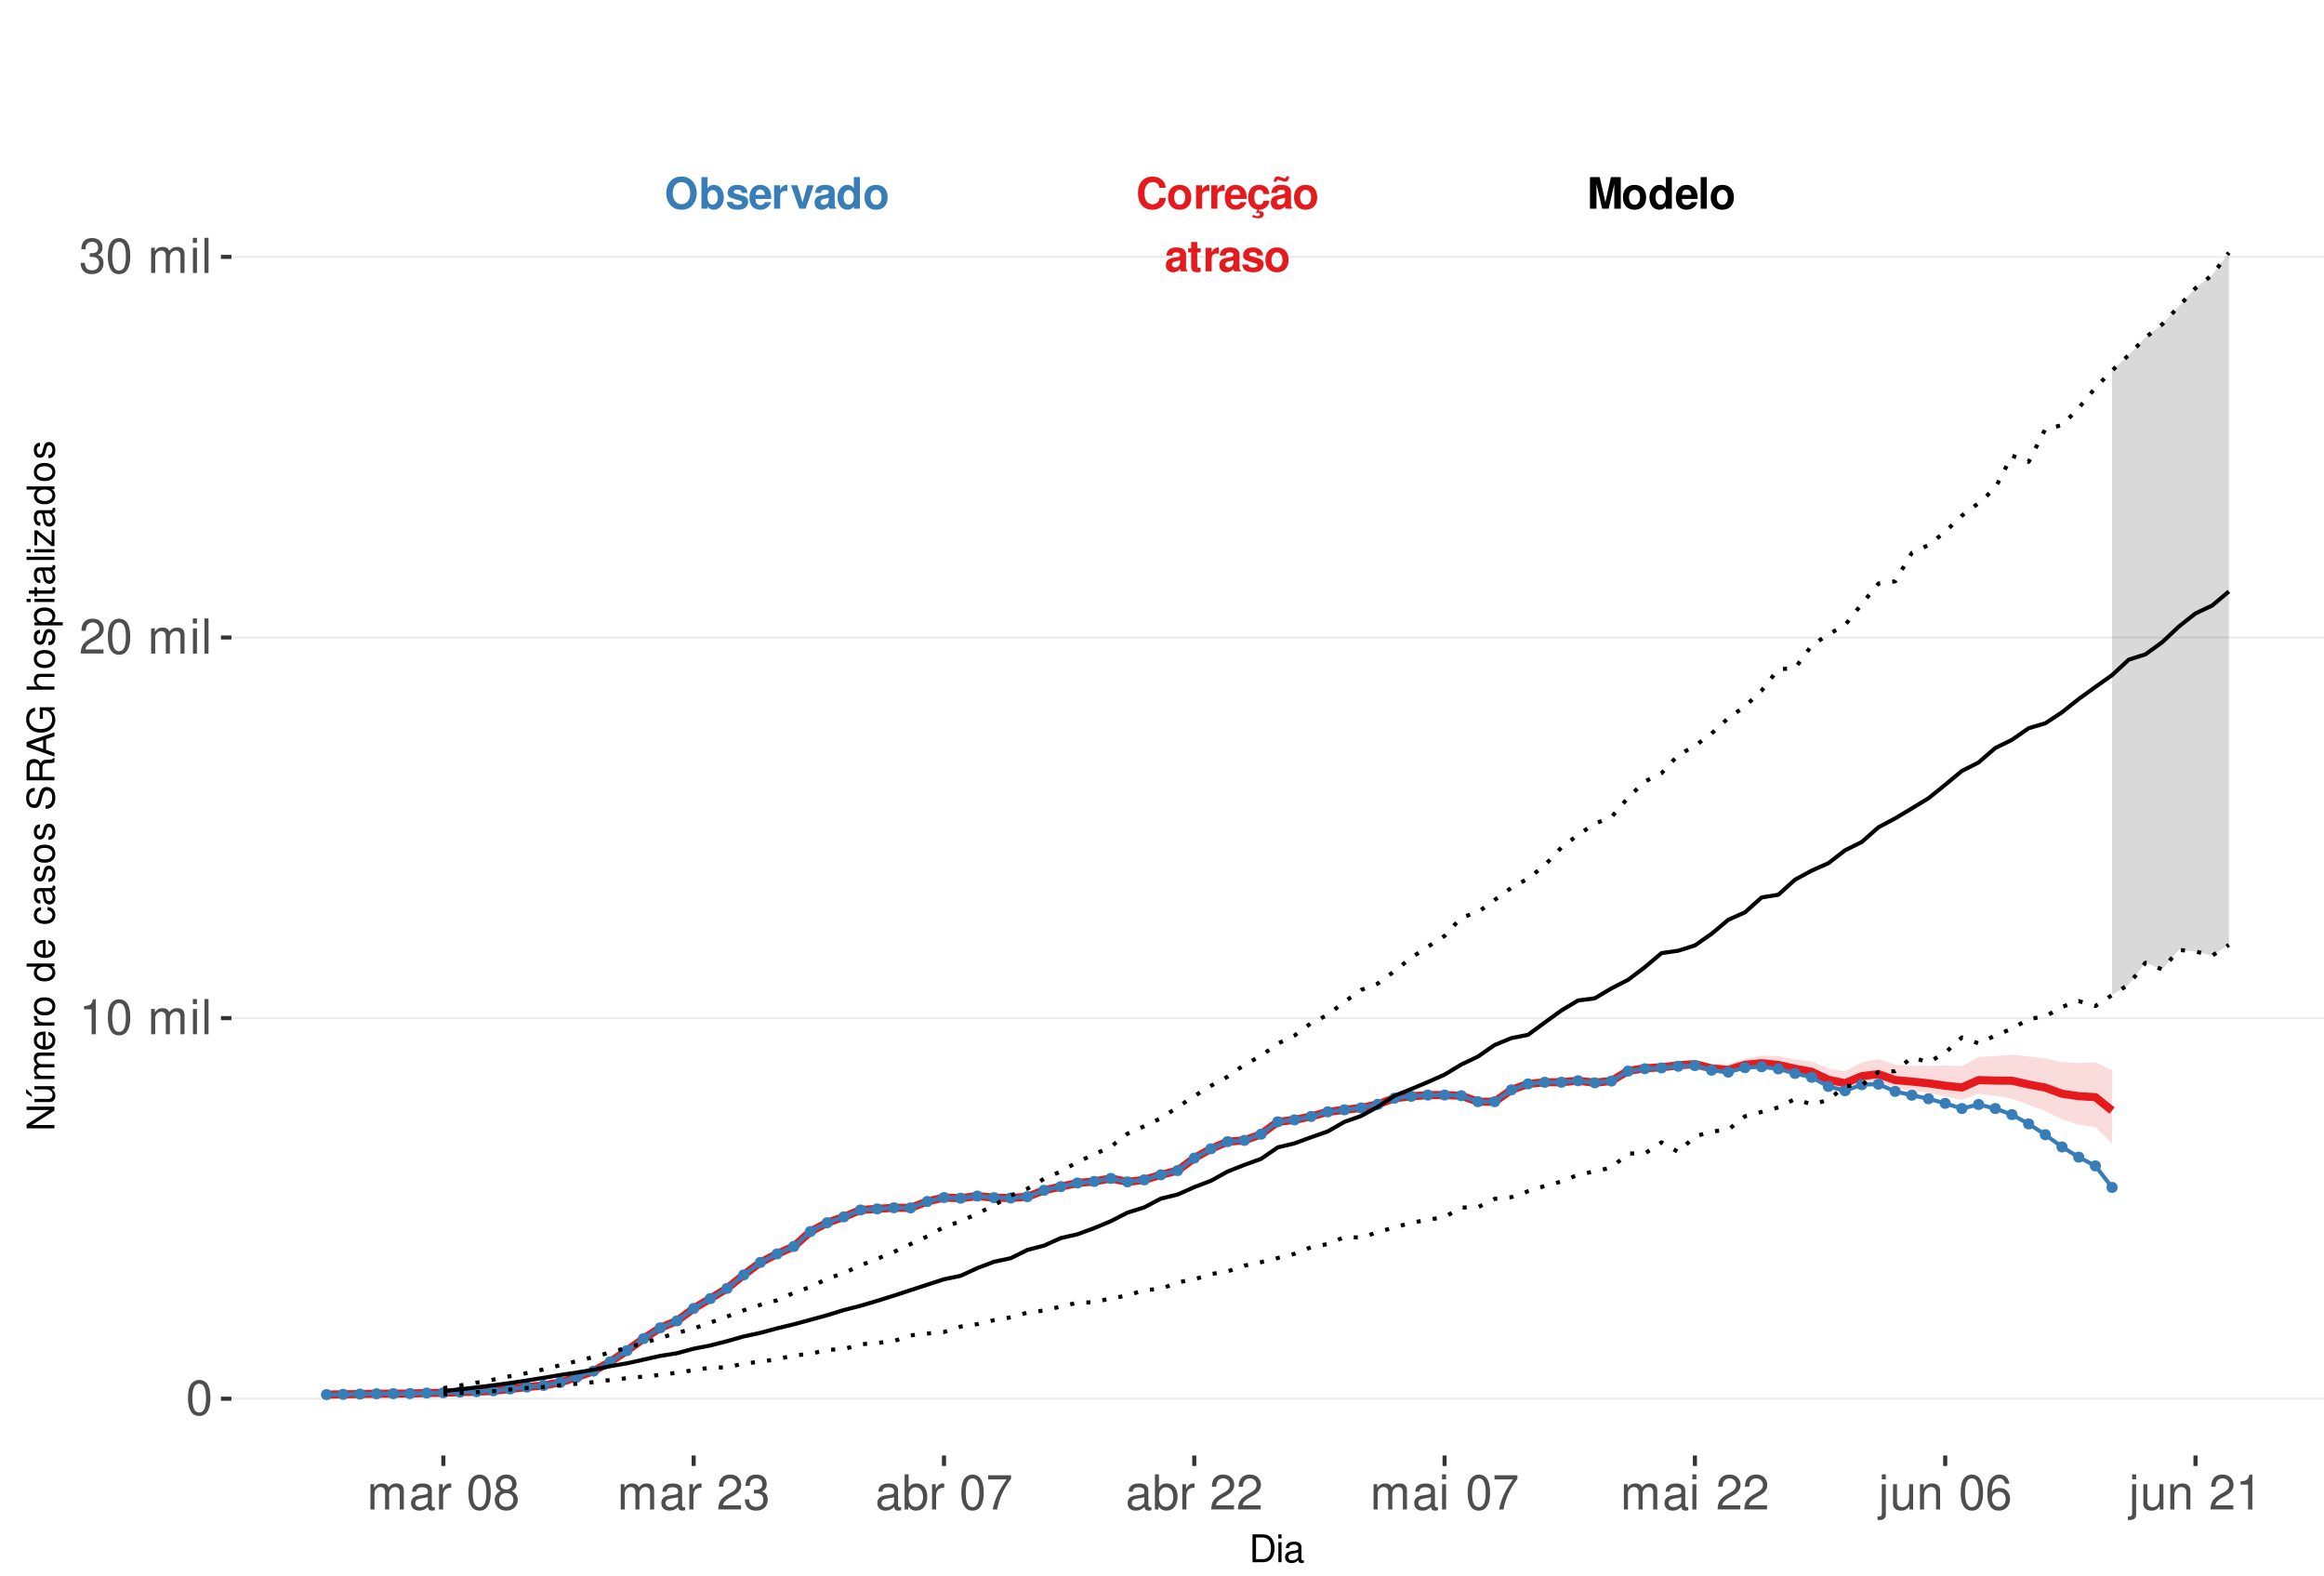 <?xml version="1.0" encoding="UTF-8"?>
<svg xmlns="http://www.w3.org/2000/svg" xmlns:xlink="http://www.w3.org/1999/xlink" width="609pt" height="413pt" viewBox="0 0 609 413" version="1.1">
<defs>
<g>
<symbol overflow="visible" id="glyph0-0">
<path style="stroke:none;" d=""/>
</symbol>
<symbol overflow="visible" id="glyph0-1">
<path style="stroke:none;" d="M 7.75 -5.484 C 7.703 -6.203 7.547 -6.656 7.203 -7.125 C 6.562 -7.969 5.547 -8.422 4.297 -8.422 C 1.953 -8.422 0.5 -6.75 0.5 -4.078 C 0.5 -1.406 1.938 0.266 4.25 0.266 C 6.328 0.266 7.688 -0.938 7.797 -2.828 L 6.125 -2.828 C 6.016 -1.781 5.359 -1.172 4.297 -1.172 C 2.984 -1.172 2.203 -2.234 2.203 -4.047 C 2.203 -5.875 3.016 -6.969 4.359 -6.969 C 5.344 -6.969 5.906 -6.5 6.125 -5.484 Z M 7.75 -5.484 "/>
</symbol>
<symbol overflow="visible" id="glyph0-2">
<path style="stroke:none;" d="M 3.422 -6.25 C 1.547 -6.25 0.391 -5 0.391 -2.984 C 0.391 -0.969 1.547 0.266 3.438 0.266 C 5.312 0.266 6.469 -0.969 6.469 -2.953 C 6.469 -5.031 5.344 -6.25 3.422 -6.25 Z M 3.438 -4.953 C 4.312 -4.953 4.875 -4.172 4.875 -2.969 C 4.875 -1.812 4.281 -1.031 3.438 -1.031 C 2.578 -1.031 1.984 -1.812 1.984 -2.984 C 1.984 -4.172 2.578 -4.953 3.438 -4.953 Z M 3.438 -4.953 "/>
</symbol>
<symbol overflow="visible" id="glyph0-3">
<path style="stroke:none;" d="M 0.719 -6.141 L 0.719 0 L 2.312 0 L 2.312 -3.266 C 2.312 -4.203 2.781 -4.656 3.703 -4.656 C 3.875 -4.656 4 -4.656 4.203 -4.625 L 4.203 -6.234 C 4.125 -6.25 4.078 -6.25 4.016 -6.25 C 3.281 -6.25 2.656 -5.766 2.312 -4.938 L 2.312 -6.141 Z M 0.719 -6.141 "/>
</symbol>
<symbol overflow="visible" id="glyph0-4">
<path style="stroke:none;" d="M 5.953 -2.578 C 5.969 -2.703 5.969 -2.766 5.969 -2.844 C 5.969 -3.453 5.875 -4.031 5.734 -4.453 C 5.328 -5.578 4.328 -6.25 3.094 -6.25 C 1.328 -6.25 0.25 -4.969 0.25 -2.906 C 0.25 -0.938 1.312 0.266 3.062 0.266 C 4.438 0.266 5.547 -0.516 5.906 -1.734 L 4.328 -1.734 C 4.141 -1.234 3.703 -0.953 3.109 -0.953 C 2.656 -0.953 2.297 -1.156 2.062 -1.484 C 1.922 -1.719 1.859 -1.984 1.844 -2.578 Z M 1.859 -3.625 C 1.969 -4.578 2.359 -5.031 3.078 -5.031 C 3.797 -5.031 4.234 -4.531 4.312 -3.625 Z M 1.859 -3.625 "/>
</symbol>
<symbol overflow="visible" id="glyph0-5">
<path style="stroke:none;" d="M 3.312 0.266 C 4.734 0.266 5.812 -0.703 5.938 -2.125 L 4.406 -2.125 C 4.219 -1.328 3.906 -1.031 3.281 -1.031 C 2.938 -1.031 2.594 -1.156 2.406 -1.391 C 2.141 -1.719 1.984 -2.312 1.984 -2.953 C 1.984 -3.531 2.094 -4.078 2.281 -4.438 C 2.469 -4.781 2.828 -4.953 3.281 -4.953 C 3.922 -4.953 4.234 -4.656 4.406 -3.844 L 5.938 -3.844 C 5.828 -5.344 4.828 -6.25 3.281 -6.25 C 1.438 -6.25 0.391 -5.047 0.391 -2.953 C 0.391 -1.078 1.25 0.031 2.828 0.234 L 2.328 1.203 C 2.547 1.109 2.672 1.062 2.891 1.062 C 3.234 1.062 3.469 1.234 3.469 1.469 C 3.469 1.734 3.188 1.938 2.828 1.938 C 2.5 1.938 2.203 1.859 1.641 1.594 L 1.422 2.188 C 2.125 2.438 2.484 2.5 2.984 2.5 C 3.938 2.5 4.453 2.125 4.453 1.438 C 4.453 0.938 4.125 0.641 3.578 0.641 C 3.406 0.641 3.266 0.656 3.109 0.719 Z M 3.312 0.266 "/>
</symbol>
<symbol overflow="visible" id="glyph0-6">
<path style="stroke:none;" d="M 5.953 -0.188 C 5.688 -0.453 5.594 -0.641 5.594 -0.938 L 5.594 -4.359 C 5.594 -5.609 4.75 -6.25 3.078 -6.25 C 1.422 -6.25 0.562 -5.547 0.453 -4.125 L 1.984 -4.125 C 2.062 -4.75 2.328 -4.953 3.109 -4.953 C 3.734 -4.953 4.031 -4.75 4.031 -4.344 C 4.031 -4.141 3.938 -3.969 3.766 -3.875 C 3.547 -3.75 3.547 -3.75 2.766 -3.625 L 2.125 -3.516 C 0.906 -3.312 0.312 -2.688 0.312 -1.578 C 0.312 -0.484 1.062 0.266 2.188 0.266 C 2.859 0.266 3.484 -0.016 4.047 -0.609 C 4.047 -0.297 4.078 -0.188 4.234 0 L 5.953 0 Z M 4.031 -2.469 C 4.031 -1.547 3.578 -1.031 2.781 -1.031 C 2.234 -1.031 1.906 -1.312 1.906 -1.766 C 1.906 -2.234 2.156 -2.469 2.828 -2.609 L 3.359 -2.703 C 3.781 -2.781 3.859 -2.812 4.031 -2.906 Z M 4.406 -8.516 C 4.359 -8.156 4.219 -7.969 3.984 -7.969 C 3.906 -7.969 3.672 -8.016 3.609 -8.047 L 2.781 -8.328 C 2.375 -8.469 2.359 -8.469 2.156 -8.469 C 1.531 -8.469 1.125 -7.953 1.078 -7.062 L 1.797 -7.062 C 1.859 -7.422 1.984 -7.578 2.25 -7.578 C 2.359 -7.578 2.469 -7.547 2.594 -7.5 L 3.406 -7.219 C 3.641 -7.125 3.859 -7.078 4.031 -7.078 C 4.703 -7.078 5.062 -7.547 5.109 -8.516 Z M 4.406 -8.516 "/>
</symbol>
<symbol overflow="visible" id="glyph0-7">
<path style="stroke:none;" d="M 5.953 -0.188 C 5.688 -0.453 5.594 -0.641 5.594 -0.938 L 5.594 -4.359 C 5.594 -5.609 4.75 -6.25 3.078 -6.25 C 1.422 -6.25 0.562 -5.547 0.453 -4.125 L 1.984 -4.125 C 2.062 -4.75 2.328 -4.953 3.109 -4.953 C 3.734 -4.953 4.031 -4.75 4.031 -4.344 C 4.031 -4.141 3.938 -3.969 3.766 -3.875 C 3.547 -3.75 3.547 -3.75 2.766 -3.625 L 2.125 -3.516 C 0.906 -3.312 0.312 -2.688 0.312 -1.578 C 0.312 -0.484 1.062 0.266 2.188 0.266 C 2.859 0.266 3.484 -0.016 4.047 -0.609 C 4.047 -0.297 4.078 -0.188 4.234 0 L 5.953 0 Z M 4.031 -2.469 C 4.031 -1.547 3.578 -1.031 2.781 -1.031 C 2.234 -1.031 1.906 -1.312 1.906 -1.766 C 1.906 -2.234 2.156 -2.469 2.828 -2.609 L 3.359 -2.703 C 3.781 -2.781 3.859 -2.812 4.031 -2.906 Z M 4.031 -2.469 "/>
</symbol>
<symbol overflow="visible" id="glyph0-8">
<path style="stroke:none;" d="M 3.422 -6.016 L 2.531 -6.016 L 2.531 -7.672 L 0.938 -7.672 L 0.938 -6.016 L 0.156 -6.016 L 0.156 -4.953 L 0.938 -4.953 L 0.938 -1.188 C 0.938 -0.219 1.453 0.266 2.5 0.266 C 2.859 0.266 3.125 0.234 3.422 0.141 L 3.422 -0.984 C 3.266 -0.953 3.188 -0.938 3.062 -0.938 C 2.641 -0.938 2.531 -1.062 2.531 -1.609 L 2.531 -4.953 L 3.422 -4.953 Z M 3.422 -6.016 "/>
</symbol>
<symbol overflow="visible" id="glyph0-9">
<path style="stroke:none;" d="M 5.75 -4.156 C 5.719 -5.453 4.719 -6.25 3.078 -6.25 C 1.516 -6.25 0.547 -5.453 0.547 -4.203 C 0.547 -3.781 0.672 -3.438 0.891 -3.203 C 1.109 -2.984 1.297 -2.875 1.891 -2.688 L 3.781 -2.094 C 4.188 -1.969 4.328 -1.844 4.328 -1.594 C 4.328 -1.219 3.875 -0.984 3.141 -0.984 C 2.719 -0.984 2.406 -1.062 2.203 -1.203 C 2.031 -1.328 1.953 -1.453 1.891 -1.781 L 0.328 -1.781 C 0.375 -0.438 1.359 0.266 3.234 0.266 C 4.078 0.266 4.734 0.078 5.188 -0.281 C 5.641 -0.641 5.922 -1.219 5.922 -1.812 C 5.922 -2.609 5.516 -3.125 4.703 -3.359 L 2.703 -3.953 C 2.25 -4.078 2.141 -4.172 2.141 -4.422 C 2.141 -4.766 2.5 -5 3.062 -5 C 3.828 -5 4.203 -4.719 4.203 -4.156 Z M 5.75 -4.156 "/>
</symbol>
<symbol overflow="visible" id="glyph0-10">
<path style="stroke:none;" d="M 2.453 -6.469 L 3.953 0 L 5.656 0 L 7.125 -6.469 L 7.125 0 L 8.828 0 L 8.828 -8.297 L 6.25 -8.297 L 4.797 -1.688 L 3.297 -8.297 L 0.75 -8.297 L 0.75 0 L 2.453 0 Z M 2.453 -6.469 "/>
</symbol>
<symbol overflow="visible" id="glyph0-11">
<path style="stroke:none;" d="M 4.609 0 L 6.203 0 L 6.203 -8.297 L 4.609 -8.297 L 4.609 -5.344 C 4.203 -5.953 3.688 -6.25 2.906 -6.25 C 1.438 -6.25 0.328 -4.828 0.328 -2.984 C 0.328 -2.156 0.578 -1.312 0.984 -0.719 C 1.406 -0.109 2.156 0.266 2.906 0.266 C 3.688 0.266 4.203 -0.016 4.609 -0.625 Z M 3.266 -4.906 C 4.078 -4.906 4.609 -4.141 4.609 -2.953 C 4.609 -1.844 4.062 -1.062 3.266 -1.062 C 2.469 -1.062 1.922 -1.859 1.922 -2.984 C 1.922 -4.125 2.469 -4.906 3.266 -4.906 Z M 3.266 -4.906 "/>
</symbol>
<symbol overflow="visible" id="glyph0-12">
<path style="stroke:none;" d="M 2.359 -8.297 L 0.766 -8.297 L 0.766 0 L 2.359 0 Z M 2.359 -8.297 "/>
</symbol>
<symbol overflow="visible" id="glyph0-13">
<path style="stroke:none;" d="M 4.438 -8.422 C 3.281 -8.422 2.328 -8.047 1.609 -7.281 C 0.875 -6.484 0.453 -5.328 0.453 -4.078 C 0.453 -2.844 0.875 -1.672 1.609 -0.891 C 2.328 -0.109 3.266 0.266 4.453 0.266 C 5.625 0.266 6.562 -0.109 7.281 -0.891 C 8 -1.656 8.438 -2.859 8.438 -4.031 C 8.438 -5.328 8.016 -6.5 7.281 -7.281 C 6.547 -8.062 5.641 -8.422 4.438 -8.422 Z M 4.453 -6.969 C 5.844 -6.969 6.734 -5.828 6.734 -4.031 C 6.734 -2.328 5.812 -1.188 4.453 -1.188 C 3.062 -1.188 2.156 -2.328 2.156 -4.078 C 2.156 -5.828 3.062 -6.969 4.453 -6.969 Z M 4.453 -6.969 "/>
</symbol>
<symbol overflow="visible" id="glyph0-14">
<path style="stroke:none;" d="M 0.672 -8.297 L 0.672 0 L 2.266 0 L 2.266 -0.625 C 2.656 -0.016 3.188 0.266 3.953 0.266 C 5.422 0.266 6.547 -1.141 6.547 -2.984 C 6.547 -3.828 6.297 -4.656 5.875 -5.25 C 5.453 -5.859 4.703 -6.25 3.953 -6.25 C 3.188 -6.25 2.656 -5.953 2.266 -5.344 L 2.266 -8.297 Z M 3.609 -4.906 C 4.391 -4.906 4.953 -4.125 4.953 -2.984 C 4.953 -1.859 4.406 -1.062 3.609 -1.062 C 2.797 -1.062 2.266 -1.828 2.266 -3.016 C 2.266 -4.141 2.812 -4.906 3.609 -4.906 Z M 3.609 -4.906 "/>
</symbol>
<symbol overflow="visible" id="glyph0-15">
<path style="stroke:none;" d="M 3.984 0 L 6.094 -6.141 L 4.406 -6.141 L 3.172 -1.656 L 1.844 -6.141 L 0.156 -6.141 L 2.312 0 Z M 3.984 0 "/>
</symbol>
<symbol overflow="visible" id="glyph1-0">
<path style="stroke:none;" d=""/>
</symbol>
<symbol overflow="visible" id="glyph1-1">
<path style="stroke:none;" d="M 3.484 -9.156 C 2.641 -9.156 1.891 -8.766 1.422 -8.156 C 0.828 -7.344 0.547 -6.125 0.547 -4.422 C 0.547 -1.344 1.562 0.297 3.484 0.297 C 5.375 0.297 6.422 -1.344 6.422 -4.359 C 6.422 -6.125 6.141 -7.312 5.547 -8.156 C 5.078 -8.781 4.328 -9.156 3.484 -9.156 Z M 3.484 -8.156 C 4.688 -8.156 5.281 -6.938 5.281 -4.453 C 5.281 -1.844 4.703 -0.625 3.453 -0.625 C 2.281 -0.625 1.688 -1.891 1.688 -4.422 C 1.688 -6.938 2.281 -8.156 3.484 -8.156 Z M 3.484 -8.156 "/>
</symbol>
<symbol overflow="visible" id="glyph1-2">
<path style="stroke:none;" d="M 3.281 -6.516 L 3.281 0 L 4.391 0 L 4.391 -9.156 L 3.656 -9.156 C 3.266 -7.75 3.016 -7.562 1.297 -7.328 L 1.297 -6.516 Z M 3.281 -6.516 "/>
</symbol>
<symbol overflow="visible" id="glyph1-3">
<path style="stroke:none;" d=""/>
</symbol>
<symbol overflow="visible" id="glyph1-4">
<path style="stroke:none;" d="M 0.891 -6.625 L 0.891 0 L 1.953 0 L 1.953 -4.156 C 1.953 -5.125 2.641 -5.891 3.5 -5.891 C 4.297 -5.891 4.734 -5.422 4.734 -4.562 L 4.734 0 L 5.797 0 L 5.797 -4.156 C 5.797 -5.125 6.5 -5.891 7.359 -5.891 C 8.125 -5.891 8.578 -5.406 8.578 -4.562 L 8.578 0 L 9.641 0 L 9.641 -4.969 C 9.641 -6.156 8.953 -6.828 7.719 -6.828 C 6.828 -6.828 6.297 -6.562 5.688 -5.812 C 5.297 -6.516 4.766 -6.828 3.891 -6.828 C 3.016 -6.828 2.422 -6.5 1.859 -5.688 L 1.859 -6.625 Z M 0.891 -6.625 "/>
</symbol>
<symbol overflow="visible" id="glyph1-5">
<path style="stroke:none;" d="M 1.891 -6.625 L 0.844 -6.625 L 0.844 0 L 1.891 0 Z M 1.891 -9.219 L 0.828 -9.219 L 0.828 -7.891 L 1.891 -7.891 Z M 1.891 -9.219 "/>
</symbol>
<symbol overflow="visible" id="glyph1-6">
<path style="stroke:none;" d="M 1.922 -9.219 L 0.859 -9.219 L 0.859 0 L 1.922 0 Z M 1.922 -9.219 "/>
</symbol>
<symbol overflow="visible" id="glyph1-7">
<path style="stroke:none;" d="M 6.406 -1.094 L 1.688 -1.094 C 1.797 -1.859 2.203 -2.344 3.297 -3.016 L 4.562 -3.719 C 5.828 -4.422 6.469 -5.359 6.469 -6.484 C 6.469 -7.234 6.156 -7.953 5.625 -8.438 C 5.094 -8.922 4.438 -9.156 3.594 -9.156 C 2.453 -9.156 1.609 -8.75 1.109 -7.953 C 0.797 -7.484 0.656 -6.906 0.625 -5.984 L 1.75 -5.984 C 1.781 -6.609 1.859 -6.969 2.016 -7.281 C 2.297 -7.828 2.891 -8.172 3.562 -8.172 C 4.562 -8.172 5.328 -7.438 5.328 -6.453 C 5.328 -5.719 4.906 -5.094 4.109 -4.625 L 2.953 -3.953 C 1.078 -2.875 0.531 -2.016 0.438 -0.016 L 6.406 -0.016 Z M 6.406 -1.094 "/>
</symbol>
<symbol overflow="visible" id="glyph1-8">
<path style="stroke:none;" d="M 2.797 -4.219 L 3.406 -4.219 C 4.625 -4.219 5.266 -3.641 5.266 -2.547 C 5.266 -1.391 4.562 -0.703 3.422 -0.703 C 2.188 -0.703 1.594 -1.312 1.516 -2.656 L 0.406 -2.656 C 0.453 -1.922 0.578 -1.438 0.797 -1.031 C 1.266 -0.156 2.141 0.297 3.359 0.297 C 5.219 0.297 6.406 -0.828 6.406 -2.562 C 6.406 -3.719 5.969 -4.359 4.891 -4.734 C 5.719 -5.078 6.141 -5.703 6.141 -6.625 C 6.141 -8.203 5.109 -9.156 3.406 -9.156 C 1.594 -9.156 0.625 -8.141 0.594 -6.203 L 1.703 -6.203 C 1.719 -6.766 1.766 -7.078 1.906 -7.359 C 2.172 -7.875 2.719 -8.172 3.422 -8.172 C 4.406 -8.172 5 -7.578 5 -6.594 C 5 -5.953 4.766 -5.562 4.281 -5.344 C 3.969 -5.219 3.562 -5.156 2.797 -5.156 Z M 2.797 -4.219 "/>
</symbol>
<symbol overflow="visible" id="glyph1-9">
<path style="stroke:none;" d="M 6.766 -0.625 C 6.656 -0.594 6.609 -0.594 6.547 -0.594 C 6.172 -0.594 5.969 -0.781 5.969 -1.109 L 5.969 -5.016 C 5.969 -6.188 5.109 -6.828 3.484 -6.828 C 2.5 -6.828 1.734 -6.547 1.281 -6.047 C 0.969 -5.703 0.844 -5.328 0.828 -4.672 L 1.891 -4.672 C 1.969 -5.484 2.453 -5.844 3.438 -5.844 C 4.406 -5.844 4.922 -5.5 4.922 -4.859 L 4.922 -4.578 C 4.906 -4.125 4.688 -3.969 3.828 -3.844 C 2.328 -3.656 2.094 -3.609 1.703 -3.438 C 0.922 -3.109 0.531 -2.531 0.531 -1.672 C 0.531 -0.469 1.359 0.297 2.703 0.297 C 3.547 0.297 4.219 0 4.969 -0.688 C 5.031 0 5.359 0.297 6.047 0.297 C 6.281 0.297 6.422 0.266 6.766 0.172 Z M 4.922 -2.094 C 4.922 -1.734 4.828 -1.516 4.5 -1.234 C 4.078 -0.828 3.562 -0.625 2.938 -0.625 C 2.109 -0.625 1.625 -1.031 1.625 -1.703 C 1.625 -2.391 2.094 -2.75 3.234 -2.906 C 4.359 -3.062 4.562 -3.109 4.922 -3.281 Z M 4.922 -2.094 "/>
</symbol>
<symbol overflow="visible" id="glyph1-10">
<path style="stroke:none;" d="M 0.875 -6.625 L 0.875 0 L 1.938 0 L 1.938 -3.438 C 1.953 -5.031 2.609 -5.75 4.062 -5.703 L 4.062 -6.781 C 3.891 -6.812 3.781 -6.828 3.656 -6.828 C 2.969 -6.828 2.453 -6.422 1.844 -5.422 L 1.844 -6.625 Z M 0.875 -6.625 "/>
</symbol>
<symbol overflow="visible" id="glyph1-11">
<path style="stroke:none;" d="M 4.953 -4.828 C 5.891 -5.391 6.172 -5.844 6.172 -6.703 C 6.172 -8.156 5.078 -9.156 3.484 -9.156 C 1.891 -9.156 0.781 -8.156 0.781 -6.719 C 0.781 -5.844 1.078 -5.406 2 -4.828 C 0.969 -4.297 0.469 -3.562 0.469 -2.547 C 0.469 -0.875 1.703 0.297 3.484 0.297 C 5.25 0.297 6.5 -0.875 6.5 -2.547 C 6.5 -3.562 5.984 -4.297 4.953 -4.828 Z M 3.484 -8.156 C 4.422 -8.156 5.031 -7.594 5.031 -6.688 C 5.031 -5.828 4.422 -5.25 3.484 -5.25 C 2.531 -5.25 1.922 -5.828 1.922 -6.703 C 1.922 -7.594 2.531 -8.156 3.484 -8.156 Z M 3.484 -4.312 C 4.594 -4.312 5.359 -3.578 5.359 -2.516 C 5.359 -1.422 4.609 -0.703 3.453 -0.703 C 2.359 -0.703 1.609 -1.438 1.609 -2.5 C 1.609 -3.594 2.359 -4.312 3.484 -4.312 Z M 3.484 -4.312 "/>
</symbol>
<symbol overflow="visible" id="glyph1-12">
<path style="stroke:none;" d="M 0.688 -9.219 L 0.688 0 L 1.625 0 L 1.625 -0.844 C 2.141 -0.078 2.812 0.297 3.734 0.297 C 5.484 0.297 6.625 -1.141 6.625 -3.344 C 6.625 -5.5 5.547 -6.828 3.781 -6.828 C 2.875 -6.828 2.234 -6.484 1.734 -5.734 L 1.734 -9.219 Z M 3.578 -5.828 C 4.766 -5.828 5.516 -4.812 5.516 -3.234 C 5.516 -1.719 4.734 -0.703 3.578 -0.703 C 2.453 -0.703 1.734 -1.703 1.734 -3.266 C 1.734 -4.828 2.453 -5.828 3.578 -5.828 Z M 3.578 -5.828 "/>
</symbol>
<symbol overflow="visible" id="glyph1-13">
<path style="stroke:none;" d="M 6.578 -8.969 L 0.578 -8.969 L 0.578 -7.875 L 5.422 -7.875 C 3.297 -4.828 2.422 -2.953 1.75 0 L 2.938 0 C 3.438 -2.875 4.562 -5.344 6.578 -8.031 Z M 6.578 -8.969 "/>
</symbol>
<symbol overflow="visible" id="glyph1-14">
<path style="stroke:none;" d="M 0.891 -6.625 L 0.891 0.969 C 0.891 1.625 0.688 1.828 0.031 1.828 C -0.047 1.828 -0.094 1.828 -0.234 1.828 L -0.234 2.719 C -0.094 2.75 -0.031 2.766 0.125 2.766 C 1.312 2.766 1.938 2.297 1.938 1.375 L 1.938 -6.625 Z M 1.938 -9.219 L 0.891 -9.219 L 0.891 -7.891 L 1.938 -7.891 Z M 1.938 -9.219 "/>
</symbol>
<symbol overflow="visible" id="glyph1-15">
<path style="stroke:none;" d="M 6.094 0 L 6.094 -6.625 L 5.047 -6.625 L 5.047 -2.875 C 5.047 -1.516 4.344 -0.625 3.234 -0.625 C 2.406 -0.625 1.875 -1.141 1.875 -1.938 L 1.875 -6.625 L 0.828 -6.625 L 0.828 -1.516 C 0.828 -0.422 1.641 0.297 2.938 0.297 C 3.906 0.297 4.531 -0.047 5.156 -0.922 L 5.156 0 Z M 6.094 0 "/>
</symbol>
<symbol overflow="visible" id="glyph1-16">
<path style="stroke:none;" d="M 0.891 -6.625 L 0.891 0 L 1.953 0 L 1.953 -3.656 C 1.953 -5.016 2.656 -5.891 3.75 -5.891 C 4.578 -5.891 5.109 -5.391 5.109 -4.594 L 5.109 0 L 6.156 0 L 6.156 -5.016 C 6.156 -6.109 5.344 -6.828 4.062 -6.828 C 3.078 -6.828 2.438 -6.438 1.859 -5.516 L 1.859 -6.625 Z M 0.891 -6.625 "/>
</symbol>
<symbol overflow="visible" id="glyph1-17">
<path style="stroke:none;" d="M 6.297 -6.766 C 6.094 -8.266 5.125 -9.156 3.766 -9.156 C 2.766 -9.156 1.891 -8.672 1.359 -7.844 C 0.781 -6.953 0.547 -5.828 0.547 -4.172 C 0.547 -2.625 0.766 -1.656 1.297 -0.844 C 1.781 -0.094 2.562 0.297 3.562 0.297 C 5.266 0.297 6.5 -0.984 6.5 -2.766 C 6.5 -4.453 5.359 -5.641 3.75 -5.641 C 2.859 -5.641 2.172 -5.312 1.688 -4.641 C 1.703 -6.906 2.406 -8.156 3.688 -8.156 C 4.469 -8.156 5.016 -7.656 5.188 -6.766 Z M 3.609 -4.656 C 4.688 -4.656 5.359 -3.891 5.359 -2.688 C 5.359 -1.531 4.594 -0.703 3.562 -0.703 C 2.531 -0.703 1.75 -1.562 1.75 -2.734 C 1.75 -3.875 2.5 -4.656 3.609 -4.656 Z M 3.609 -4.656 "/>
</symbol>
<symbol overflow="visible" id="glyph2-0">
<path style="stroke:none;" d=""/>
</symbol>
<symbol overflow="visible" id="glyph2-1">
<path style="stroke:none;" d="M 0.891 0 L 3.703 0 C 5.547 0 6.672 -1.375 6.672 -3.656 C 6.672 -5.906 5.547 -7.297 3.703 -7.297 L 0.891 -7.297 Z M 1.812 -0.812 L 1.812 -6.469 L 3.547 -6.469 C 4.984 -6.469 5.734 -5.5 5.734 -3.641 C 5.734 -1.797 4.984 -0.812 3.547 -0.812 Z M 1.812 -0.812 "/>
</symbol>
<symbol overflow="visible" id="glyph2-2">
<path style="stroke:none;" d="M 1.5 -5.234 L 0.672 -5.234 L 0.672 0 L 1.5 0 Z M 1.5 -7.297 L 0.656 -7.297 L 0.656 -6.234 L 1.5 -6.234 Z M 1.5 -7.297 "/>
</symbol>
<symbol overflow="visible" id="glyph2-3">
<path style="stroke:none;" d="M 5.344 -0.484 C 5.266 -0.469 5.219 -0.469 5.172 -0.469 C 4.875 -0.469 4.719 -0.625 4.719 -0.875 L 4.719 -3.953 C 4.719 -4.891 4.047 -5.391 2.75 -5.391 C 1.984 -5.391 1.375 -5.172 1.016 -4.781 C 0.766 -4.516 0.672 -4.203 0.656 -3.688 L 1.484 -3.688 C 1.562 -4.328 1.938 -4.625 2.719 -4.625 C 3.484 -4.625 3.891 -4.344 3.891 -3.844 L 3.891 -3.625 C 3.875 -3.266 3.703 -3.125 3.016 -3.047 C 1.844 -2.891 1.656 -2.844 1.344 -2.719 C 0.734 -2.453 0.422 -2 0.422 -1.312 C 0.422 -0.375 1.078 0.234 2.141 0.234 C 2.797 0.234 3.328 0 3.922 -0.547 C 3.984 0 4.234 0.234 4.781 0.234 C 4.953 0.234 5.062 0.203 5.344 0.141 Z M 3.891 -1.656 C 3.891 -1.375 3.812 -1.203 3.562 -0.969 C 3.219 -0.656 2.812 -0.5 2.312 -0.5 C 1.672 -0.5 1.297 -0.812 1.297 -1.344 C 1.297 -1.891 1.656 -2.172 2.547 -2.297 C 3.438 -2.422 3.609 -2.453 3.891 -2.594 Z M 3.891 -1.656 "/>
</symbol>
<symbol overflow="visible" id="glyph3-0">
<path style="stroke:none;" d=""/>
</symbol>
<symbol overflow="visible" id="glyph3-1">
<path style="stroke:none;" d="M -7.297 -6.453 L -7.297 -5.578 L -1.328 -5.578 L -7.297 -1.766 L -7.297 -0.766 L 0 -0.766 L 0 -1.641 L -5.906 -1.641 L 0 -5.406 L 0 -6.453 Z M -7.297 -6.453 "/>
</symbol>
<symbol overflow="visible" id="glyph3-2">
<path style="stroke:none;" d="M 0 -4.812 L -5.234 -4.812 L -5.234 -3.984 L -2.266 -3.984 C -1.203 -3.984 -0.5 -3.438 -0.5 -2.562 C -0.5 -1.906 -0.906 -1.484 -1.531 -1.484 L -5.234 -1.484 L -5.234 -0.656 L -1.203 -0.656 C -0.328 -0.656 0.234 -1.297 0.234 -2.312 C 0.234 -3.094 -0.047 -3.578 -0.734 -4.062 L 0 -4.062 Z M -7.406 -2.953 L -5.922 -2 L -5.922 -2.594 L -7.406 -4.094 Z M -7.406 -2.953 "/>
</symbol>
<symbol overflow="visible" id="glyph3-3">
<path style="stroke:none;" d="M -5.234 -0.703 L 0 -0.703 L 0 -1.547 L -3.297 -1.547 C -4.047 -1.547 -4.656 -2.094 -4.656 -2.766 C -4.656 -3.391 -4.281 -3.734 -3.609 -3.734 L 0 -3.734 L 0 -4.578 L -3.297 -4.578 C -4.047 -4.578 -4.656 -5.125 -4.656 -5.812 C -4.656 -6.422 -4.266 -6.781 -3.609 -6.781 L 0 -6.781 L 0 -7.625 L -3.938 -7.625 C -4.875 -7.625 -5.391 -7.078 -5.391 -6.094 C -5.391 -5.406 -5.188 -4.984 -4.594 -4.484 C -5.156 -4.188 -5.391 -3.766 -5.391 -3.078 C -5.391 -2.375 -5.125 -1.906 -4.5 -1.469 L -5.234 -1.469 Z M -5.234 -0.703 "/>
</symbol>
<symbol overflow="visible" id="glyph3-4">
<path style="stroke:none;" d="M -2.344 -5.125 C -3.141 -5.125 -3.625 -5.062 -4.016 -4.922 C -4.875 -4.578 -5.391 -3.781 -5.391 -2.797 C -5.391 -1.344 -4.281 -0.406 -2.547 -0.406 C -0.812 -0.406 0.234 -1.297 0.234 -2.781 C 0.234 -3.984 -0.453 -4.812 -1.594 -5.016 L -1.594 -4.188 C -0.906 -3.953 -0.547 -3.484 -0.547 -2.812 C -0.547 -2.281 -0.781 -1.828 -1.219 -1.547 C -1.516 -1.344 -1.812 -1.281 -2.344 -1.266 Z M -3.016 -1.297 C -3.984 -1.359 -4.625 -1.953 -4.625 -2.797 C -4.625 -3.641 -3.953 -4.234 -3.016 -4.234 Z M -3.016 -1.297 "/>
</symbol>
<symbol overflow="visible" id="glyph3-5">
<path style="stroke:none;" d="M -5.234 -0.688 L 0 -0.688 L 0 -1.531 L -2.719 -1.531 C -3.984 -1.547 -4.547 -2.062 -4.516 -3.203 L -5.359 -3.203 C -5.375 -3.062 -5.391 -2.984 -5.391 -2.891 C -5.391 -2.344 -5.062 -1.938 -4.297 -1.453 L -5.234 -1.453 Z M -5.234 -0.688 "/>
</symbol>
<symbol overflow="visible" id="glyph3-6">
<path style="stroke:none;" d="M -5.391 -2.719 C -5.391 -1.234 -4.344 -0.359 -2.578 -0.359 C -0.812 -0.359 0.234 -1.234 0.234 -2.734 C 0.234 -4.203 -0.812 -5.094 -2.547 -5.094 C -4.359 -5.094 -5.391 -4.234 -5.391 -2.719 Z M -4.625 -2.734 C -4.625 -3.672 -3.844 -4.234 -2.547 -4.234 C -1.312 -4.234 -0.547 -3.656 -0.547 -2.734 C -0.547 -1.797 -1.312 -1.234 -2.578 -1.234 C -3.844 -1.234 -4.625 -1.797 -4.625 -2.734 Z M -4.625 -2.734 "/>
</symbol>
<symbol overflow="visible" id="glyph3-7">
<path style="stroke:none;" d=""/>
</symbol>
<symbol overflow="visible" id="glyph3-8">
<path style="stroke:none;" d="M -7.297 -4.953 L -7.297 -4.125 L -4.578 -4.125 C -5.109 -3.766 -5.391 -3.203 -5.391 -2.516 C -5.391 -1.156 -4.297 -0.266 -2.625 -0.266 C -0.859 -0.266 0.234 -1.125 0.234 -2.547 C 0.234 -3.266 -0.047 -3.766 -0.688 -4.203 L 0 -4.203 L 0 -4.953 Z M -4.609 -2.656 C -4.609 -3.547 -3.812 -4.125 -2.562 -4.125 C -1.344 -4.125 -0.547 -3.547 -0.547 -2.656 C -0.547 -1.734 -1.359 -1.125 -2.578 -1.125 C -3.797 -1.125 -4.609 -1.734 -4.609 -2.656 Z M -4.609 -2.656 "/>
</symbol>
<symbol overflow="visible" id="glyph3-9">
<path style="stroke:none;" d="M -3.484 -4.703 C -3.984 -4.672 -4.312 -4.562 -4.609 -4.359 C -5.094 -4 -5.391 -3.375 -5.391 -2.641 C -5.391 -1.219 -4.266 -0.312 -2.531 -0.312 C -0.844 -0.312 0.234 -1.203 0.234 -2.625 C 0.234 -3.875 -0.516 -4.672 -1.797 -4.766 L -1.797 -3.938 C -0.953 -3.797 -0.547 -3.359 -0.547 -2.656 C -0.547 -1.734 -1.297 -1.188 -2.531 -1.188 C -3.844 -1.188 -4.625 -1.719 -4.625 -2.625 C -4.625 -3.328 -4.203 -3.766 -3.484 -3.875 Z M -3.484 -4.703 "/>
</symbol>
<symbol overflow="visible" id="glyph3-10">
<path style="stroke:none;" d="M -0.484 -5.344 C -0.469 -5.266 -0.469 -5.219 -0.469 -5.172 C -0.469 -4.875 -0.625 -4.719 -0.875 -4.719 L -3.953 -4.719 C -4.891 -4.719 -5.391 -4.047 -5.391 -2.75 C -5.391 -1.984 -5.172 -1.375 -4.781 -1.016 C -4.516 -0.766 -4.203 -0.672 -3.688 -0.656 L -3.688 -1.484 C -4.328 -1.562 -4.625 -1.938 -4.625 -2.719 C -4.625 -3.484 -4.344 -3.891 -3.844 -3.891 L -3.625 -3.891 C -3.266 -3.875 -3.125 -3.703 -3.047 -3.016 C -2.891 -1.844 -2.844 -1.656 -2.719 -1.344 C -2.453 -0.734 -2 -0.422 -1.312 -0.422 C -0.375 -0.422 0.234 -1.078 0.234 -2.141 C 0.234 -2.797 0 -3.328 -0.547 -3.922 C 0 -3.984 0.234 -4.234 0.234 -4.781 C 0.234 -4.953 0.203 -5.062 0.141 -5.344 Z M -1.656 -3.891 C -1.375 -3.891 -1.203 -3.812 -0.969 -3.562 C -0.656 -3.219 -0.5 -2.812 -0.5 -2.312 C -0.5 -1.672 -0.812 -1.297 -1.344 -1.297 C -1.891 -1.297 -2.172 -1.656 -2.297 -2.547 C -2.422 -3.438 -2.453 -3.609 -2.594 -3.891 Z M -1.656 -3.891 "/>
</symbol>
<symbol overflow="visible" id="glyph3-11">
<path style="stroke:none;" d="M -3.781 -4.375 C -4.812 -4.375 -5.391 -3.688 -5.391 -2.484 C -5.391 -1.266 -4.766 -0.469 -3.797 -0.469 C -2.969 -0.469 -2.578 -0.891 -2.281 -2.125 L -2.094 -2.906 C -1.953 -3.484 -1.734 -3.719 -1.375 -3.719 C -0.875 -3.719 -0.547 -3.234 -0.547 -2.5 C -0.547 -2.047 -0.672 -1.672 -0.891 -1.453 C -1.047 -1.328 -1.188 -1.266 -1.562 -1.219 L -1.562 -0.344 C -0.344 -0.375 0.234 -1.062 0.234 -2.438 C 0.234 -3.75 -0.422 -4.594 -1.438 -4.594 C -2.203 -4.594 -2.641 -4.156 -2.891 -3.109 L -3.078 -2.312 C -3.234 -1.625 -3.453 -1.344 -3.828 -1.344 C -4.312 -1.344 -4.625 -1.766 -4.625 -2.453 C -4.625 -3.125 -4.328 -3.484 -3.781 -3.5 Z M -3.781 -4.375 "/>
</symbol>
<symbol overflow="visible" id="glyph3-12">
<path style="stroke:none;" d="M -5.156 -5.953 C -5.656 -5.953 -5.797 -5.938 -6.125 -5.766 C -6.969 -5.375 -7.406 -4.516 -7.406 -3.297 C -7.406 -1.688 -6.594 -0.703 -5.266 -0.703 C -4.375 -0.703 -3.812 -1.172 -3.562 -2.125 L -3.094 -3.938 C -2.844 -4.875 -2.484 -5.281 -1.906 -5.281 C -1.516 -5.281 -1.125 -5.062 -0.906 -4.766 C -0.688 -4.469 -0.594 -4.016 -0.594 -3.422 C -0.594 -2.625 -0.781 -2.094 -1.203 -1.734 C -1.516 -1.469 -1.875 -1.344 -2.312 -1.359 L -2.312 -0.484 C -1.656 -0.484 -1.203 -0.625 -0.812 -0.906 C -0.125 -1.406 0.234 -2.25 0.234 -3.359 C 0.234 -4.234 0.031 -4.938 -0.328 -5.406 C -0.719 -5.906 -1.375 -6.203 -2 -6.203 C -2.906 -6.203 -3.562 -5.656 -3.828 -4.656 L -4.312 -2.828 C -4.562 -1.953 -4.844 -1.625 -5.406 -1.625 C -6.141 -1.625 -6.625 -2.281 -6.625 -3.266 C -6.625 -4.422 -6.109 -5.062 -5.156 -5.078 Z M -5.156 -5.953 "/>
</symbol>
<symbol overflow="visible" id="glyph3-13">
<path style="stroke:none;" d="M -3.141 -1.859 L -3.141 -4.266 C -3.141 -5.094 -2.734 -5.453 -1.844 -5.453 L -1.188 -5.453 C -0.734 -5.453 -0.297 -5.531 0 -5.656 L 0 -6.797 L -0.234 -6.797 C -0.469 -6.438 -0.734 -6.375 -1.703 -6.344 C -2.906 -6.344 -3.266 -6.156 -3.594 -5.359 C -4.016 -6.188 -4.5 -6.516 -5.344 -6.516 C -6.594 -6.516 -7.297 -5.734 -7.297 -4.297 L -7.297 -0.938 L 0 -0.938 L 0 -1.859 Z M -3.953 -1.859 L -6.469 -1.859 L -6.469 -4.109 C -6.469 -4.625 -6.391 -4.938 -6.188 -5.156 C -5.984 -5.406 -5.656 -5.547 -5.219 -5.547 C -4.344 -5.547 -3.953 -5.094 -3.953 -4.109 Z M -3.953 -1.859 "/>
</symbol>
<symbol overflow="visible" id="glyph3-14">
<path style="stroke:none;" d="M -2.188 -4.734 L 0 -5.484 L 0 -6.531 L -7.297 -3.969 L -7.297 -2.766 L 0 -0.172 L 0 -1.156 L -2.188 -1.938 Z M -2.969 -4.484 L -2.969 -2.156 L -6.297 -3.359 Z M -2.969 -4.484 "/>
</symbol>
<symbol overflow="visible" id="glyph3-15">
<path style="stroke:none;" d="M -3.844 -7.094 L -3.844 -4.047 L -3.031 -4.047 L -3.031 -6.266 L -2.828 -6.266 C -1.531 -6.266 -0.594 -5.312 -0.594 -3.984 C -0.594 -3.234 -0.859 -2.562 -1.328 -2.141 C -1.844 -1.656 -2.719 -1.375 -3.625 -1.375 C -5.406 -1.375 -6.594 -2.391 -6.594 -3.938 C -6.594 -5.047 -6.016 -5.844 -5.078 -6.047 L -5.078 -6.984 C -6.562 -6.734 -7.406 -5.609 -7.406 -3.938 C -7.406 -3.047 -7.188 -2.328 -6.703 -1.766 C -6.016 -0.906 -4.875 -0.438 -3.562 -0.438 C -1.328 -0.438 0.234 -1.812 0.234 -3.781 C 0.234 -4.766 -0.141 -5.547 -0.938 -6.266 L 0.047 -6.5 L 0.047 -7.094 Z M -3.844 -7.094 "/>
</symbol>
<symbol overflow="visible" id="glyph3-16">
<path style="stroke:none;" d="M -7.297 -0.703 L 0 -0.703 L 0 -1.531 L -2.891 -1.531 C -3.953 -1.531 -4.656 -2.094 -4.656 -2.953 C -4.656 -3.234 -4.578 -3.484 -4.438 -3.688 C -4.25 -3.938 -4 -4.031 -3.625 -4.031 L 0 -4.031 L 0 -4.859 L -3.953 -4.859 C -4.844 -4.859 -5.391 -4.234 -5.391 -3.203 C -5.391 -2.469 -5.156 -2.016 -4.516 -1.531 L -7.297 -1.531 Z M -7.297 -0.703 "/>
</symbol>
<symbol overflow="visible" id="glyph3-17">
<path style="stroke:none;" d="M 2.188 -0.547 L 2.188 -1.375 L -0.547 -1.375 C -0.016 -1.812 0.234 -2.312 0.234 -2.984 C 0.234 -4.344 -0.859 -5.234 -2.531 -5.234 C -4.297 -5.234 -5.391 -4.375 -5.391 -2.984 C -5.391 -2.266 -5.062 -1.703 -4.453 -1.312 L -5.234 -1.312 L -5.234 -0.547 Z M -4.609 -2.844 C -4.609 -3.766 -3.797 -4.359 -2.547 -4.359 C -1.359 -4.359 -0.547 -3.75 -0.547 -2.844 C -0.547 -1.953 -1.344 -1.375 -2.578 -1.375 C -3.812 -1.375 -4.609 -1.953 -4.609 -2.844 Z M -4.609 -2.844 "/>
</symbol>
<symbol overflow="visible" id="glyph3-18">
<path style="stroke:none;" d="M -5.234 -1.5 L -5.234 -0.672 L 0 -0.672 L 0 -1.5 Z M -7.297 -1.5 L -7.297 -0.656 L -6.234 -0.656 L -6.234 -1.5 Z M -7.297 -1.5 "/>
</symbol>
<symbol overflow="visible" id="glyph3-19">
<path style="stroke:none;" d="M -5.234 -2.547 L -5.234 -1.688 L -6.688 -1.688 L -6.688 -0.844 L -5.234 -0.844 L -5.234 -0.141 L -4.562 -0.141 L -4.562 -0.844 L -0.594 -0.844 C -0.062 -0.844 0.234 -1.203 0.234 -1.859 C 0.234 -2.078 0.203 -2.266 0.156 -2.547 L -0.547 -2.547 C -0.516 -2.422 -0.5 -2.312 -0.5 -2.141 C -0.5 -1.781 -0.594 -1.688 -0.969 -1.688 L -4.562 -1.688 L -4.562 -2.547 Z M -5.234 -2.547 "/>
</symbol>
<symbol overflow="visible" id="glyph3-20">
<path style="stroke:none;" d="M -7.297 -1.516 L -7.297 -0.688 L 0 -0.688 L 0 -1.516 Z M -7.297 -1.516 "/>
</symbol>
<symbol overflow="visible" id="glyph3-21">
<path style="stroke:none;" d="M -5.234 -4.438 L -5.234 -0.516 L -4.516 -0.516 L -4.516 -3.438 L -0.75 -0.312 L 0 -0.312 L 0 -4.562 L -0.734 -4.562 L -0.734 -1.312 L -4.5 -4.438 Z M -5.234 -4.438 "/>
</symbol>
</g>
<clipPath id="clip1">
  <path d="M 60.645 30.441 L 609 30.441 L 609 381.328 L 60.645 381.328 Z M 60.645 30.441 "/>
</clipPath>
<clipPath id="clip2">
  <path d="M 60.645 366 L 609 366 L 609 367 L 60.645 367 Z M 60.645 366 "/>
</clipPath>
<clipPath id="clip3">
  <path d="M 60.645 266 L 609 266 L 609 268 L 60.645 268 Z M 60.645 266 "/>
</clipPath>
<clipPath id="clip4">
  <path d="M 60.645 166 L 609 166 L 609 168 L 60.645 168 Z M 60.645 166 "/>
</clipPath>
<clipPath id="clip5">
  <path d="M 60.645 67 L 609 67 L 609 68 L 60.645 68 Z M 60.645 67 "/>
</clipPath>
</defs>
<g id="surface116">
<rect x="0" y="0" width="609" height="413" style="fill:rgb(100%,100%,100%);fill-opacity:1;stroke:none;"/>
<rect x="0" y="0" width="609" height="413" style="fill:rgb(100%,100%,100%);fill-opacity:1;stroke:none;"/>
<path style="fill:none;stroke-width:1.067;stroke-linecap:round;stroke-linejoin:round;stroke:rgb(100%,100%,100%);stroke-opacity:1;stroke-miterlimit:10;" d="M 0 413 L 609 413 L 609 0 L 0 0 Z M 0 413 "/>
<g clip-path="url(#clip1)" clip-rule="nonzero">
<path style=" stroke:none;fill-rule:nonzero;fill:rgb(100%,100%,100%);fill-opacity:1;" d="M 60.645 381.328 L 609 381.328 L 609 30.441 L 60.645 30.441 Z M 60.645 381.328 "/>
</g>
<g clip-path="url(#clip2)" clip-rule="nonzero">
<path style="fill:none;stroke-width:0.533;stroke-linecap:butt;stroke-linejoin:round;stroke:rgb(92.157%,92.157%,92.157%);stroke-opacity:1;stroke-miterlimit:10;" d="M 60.645 366.457 L 609 366.457 "/>
</g>
<g clip-path="url(#clip3)" clip-rule="nonzero">
<path style="fill:none;stroke-width:0.533;stroke-linecap:butt;stroke-linejoin:round;stroke:rgb(92.157%,92.157%,92.157%);stroke-opacity:1;stroke-miterlimit:10;" d="M 60.645 266.738 L 609 266.738 "/>
</g>
<g clip-path="url(#clip4)" clip-rule="nonzero">
<path style="fill:none;stroke-width:0.533;stroke-linecap:butt;stroke-linejoin:round;stroke:rgb(92.157%,92.157%,92.157%);stroke-opacity:1;stroke-miterlimit:10;" d="M 60.645 167.02 L 609 167.02 "/>
</g>
<g clip-path="url(#clip5)" clip-rule="nonzero">
<path style="fill:none;stroke-width:0.533;stroke-linecap:butt;stroke-linejoin:round;stroke:rgb(92.157%,92.157%,92.157%);stroke-opacity:1;stroke-miterlimit:10;" d="M 60.645 67.301 L 609 67.301 "/>
</g>
<path style=" stroke:none;fill-rule:nonzero;fill:rgb(0%,0%,0%);fill-opacity:0.149;" d="M 553.465 97.082 L 557.836 93 L 562.211 88.43 L 566.582 84.992 L 570.957 80.27 L 575.328 75.488 L 579.703 72.047 L 584.074 66.195 L 584.074 247.547 L 579.703 250.363 L 575.328 249.289 L 570.957 248.867 L 566.582 253.977 L 562.211 252.238 L 557.836 257.93 L 553.465 260.695 Z M 553.465 97.082 "/>
<path style=" stroke:none;fill-rule:nonzero;fill:rgb(89.412%,10.196%,10.98%);fill-opacity:0.149;" d="M 85.57 365.379 L 89.941 365.309 L 94.316 365.238 L 98.688 365.16 L 103.062 365.129 L 107.434 365.102 L 111.809 364.969 L 116.18 364.902 L 120.555 364.723 L 124.926 364.621 L 129.297 364.383 L 133.672 363.902 L 138.043 363.395 L 142.418 362.977 L 146.789 362.18 L 151.164 360.781 L 155.535 359.215 L 159.91 356.793 L 164.281 353.863 L 168.656 350.699 L 173.027 347.879 L 177.398 346.062 L 181.773 342.805 L 186.145 340.219 L 190.52 337.559 L 194.891 334.02 L 199.266 330.738 L 203.637 328.512 L 208.012 326.578 L 212.383 322.648 L 216.754 320.355 L 221.129 318.812 L 225.5 317.016 L 229.875 316.715 L 234.246 316.426 L 238.621 316.457 L 242.992 314.773 L 247.367 313.754 L 251.738 313.926 L 256.109 313.355 L 260.484 313.785 L 264.855 313.875 L 269.23 313.527 L 273.602 311.852 L 277.977 310.883 L 282.348 309.938 L 286.723 309.535 L 291.094 308.738 L 295.469 309.645 L 299.84 309.117 L 304.211 307.793 L 308.586 306.684 L 312.957 303.414 L 317.332 300.973 L 321.703 299.105 L 326.078 298.777 L 330.449 297.16 L 334.824 293.91 L 339.195 293.402 L 343.566 292.504 L 347.941 291.289 L 352.312 290.758 L 356.688 290.27 L 361.059 289.324 L 365.434 287.719 L 369.805 287.238 L 374.18 286.902 L 378.551 286.891 L 382.926 287.078 L 387.297 288.637 L 391.668 288.637 L 396.043 285.523 L 400.414 283.891 L 404.789 283.43 L 409.16 283.391 L 413.535 282.891 L 417.906 283.379 L 422.281 282.793 L 426.652 279.969 L 431.023 279.141 L 435.398 278.715 L 439.77 278.176 L 444.145 277.688 L 448.516 278.754 L 452.891 278.812 L 457.262 277.289 L 461.637 276.551 L 466.008 276.68 L 470.379 277.566 L 474.754 278.105 L 479.125 280.02 L 483.5 280.629 L 487.871 278.316 L 492.246 277.488 L 496.617 278.922 L 500.992 279.254 L 505.363 279.211 L 509.738 279.141 L 514.109 279.301 L 518.48 276.93 L 522.855 276.699 L 527.227 276.332 L 531.602 276.77 L 535.973 277.309 L 540.348 278.254 L 544.719 278.516 L 549.094 278.273 L 553.465 280.391 L 553.465 299.594 L 549.094 295.309 L 544.719 294.707 L 540.348 293.293 L 535.973 291.137 L 531.602 289.434 L 527.227 287.828 L 522.855 287.102 L 518.48 286.543 L 514.109 288.176 L 509.738 287.25 L 505.363 286.312 L 500.992 285.754 L 496.617 285.137 L 492.246 283.391 L 487.871 283.711 L 483.5 285.387 L 479.125 284.316 L 474.754 282.043 L 470.379 281.059 L 466.008 279.93 L 461.637 279.391 L 457.262 279.641 L 452.891 280.836 L 448.516 280.348 L 444.145 279.141 L 439.77 279.344 L 435.398 279.77 L 431.023 280 L 426.652 280.629 L 422.281 283.23 L 417.906 283.691 L 413.535 283.152 L 409.16 283.539 L 404.789 283.551 L 400.414 283.98 L 396.043 285.543 L 391.668 288.637 L 387.297 288.637 L 382.926 287.078 L 378.551 286.891 L 374.18 286.902 L 369.805 287.238 L 365.434 287.719 L 361.059 289.324 L 356.688 290.27 L 352.312 290.758 L 347.941 291.289 L 343.566 292.504 L 339.195 293.402 L 334.824 293.91 L 330.449 297.16 L 326.078 298.777 L 321.703 299.105 L 317.332 300.973 L 312.957 303.414 L 308.586 306.684 L 304.211 307.793 L 299.84 309.117 L 295.469 309.645 L 291.094 308.738 L 286.723 309.535 L 282.348 309.938 L 277.977 310.883 L 273.602 311.852 L 269.23 313.527 L 264.855 313.875 L 260.484 313.785 L 256.109 313.355 L 251.738 313.926 L 247.367 313.754 L 242.992 314.773 L 238.621 316.457 L 234.246 316.426 L 229.875 316.715 L 225.5 317.016 L 221.129 318.812 L 216.754 320.355 L 212.383 322.648 L 208.012 326.578 L 203.637 328.512 L 199.266 330.738 L 194.891 334.02 L 190.52 337.559 L 186.145 340.219 L 181.773 342.805 L 177.398 346.062 L 173.027 347.879 L 168.656 350.699 L 164.281 353.863 L 159.91 356.793 L 155.535 359.215 L 151.164 360.781 L 146.789 362.18 L 142.418 362.977 L 138.043 363.395 L 133.672 363.902 L 129.297 364.383 L 124.926 364.621 L 120.555 364.723 L 116.18 364.902 L 111.809 364.969 L 107.434 365.102 L 103.062 365.129 L 98.688 365.16 L 94.316 365.238 L 89.941 365.309 Z M 85.57 365.379 "/>
<path style="fill:none;stroke-width:2.134;stroke-linecap:butt;stroke-linejoin:round;stroke:rgb(89.412%,10.196%,10.98%);stroke-opacity:1;stroke-miterlimit:10;" d="M 85.57 365.379 L 89.941 365.309 L 94.316 365.238 L 98.688 365.16 L 103.062 365.129 L 107.434 365.102 L 111.809 364.969 L 116.18 364.902 L 120.555 364.723 L 124.926 364.621 L 129.297 364.383 L 133.672 363.902 L 138.043 363.395 L 142.418 362.977 L 146.789 362.18 L 151.164 360.781 L 155.535 359.215 L 159.91 356.793 L 164.281 353.863 L 168.656 350.699 L 173.027 347.879 L 177.398 346.062 L 181.773 342.805 L 186.145 340.219 L 190.52 337.559 L 194.891 334.02 L 199.266 330.738 L 203.637 328.512 L 208.012 326.578 L 212.383 322.648 L 216.754 320.355 L 221.129 318.812 L 225.5 317.016 L 229.875 316.715 L 234.246 316.426 L 238.621 316.457 L 242.992 314.773 L 247.367 313.754 L 251.738 313.926 L 256.109 313.355 L 260.484 313.785 L 264.855 313.875 L 269.23 313.527 L 273.602 311.852 L 277.977 310.883 L 282.348 309.938 L 286.723 309.535 L 291.094 308.738 L 295.469 309.645 L 299.84 309.117 L 304.211 307.793 L 308.586 306.684 L 312.957 303.414 L 317.332 300.973 L 321.703 299.105 L 326.078 298.777 L 330.449 297.16 L 334.824 293.91 L 339.195 293.402 L 343.566 292.504 L 347.941 291.289 L 352.312 290.758 L 356.688 290.27 L 361.059 289.324 L 365.434 287.719 L 369.805 287.238 L 374.18 286.902 L 378.551 286.891 L 382.926 287.078 L 387.297 288.637 L 391.668 288.637 L 396.043 285.543 L 400.414 283.98 L 404.789 283.551 L 409.16 283.531 L 413.535 283.141 L 417.906 283.668 L 422.281 283.191 L 426.652 280.559 L 431.023 279.891 L 435.398 279.609 L 439.77 279.113 L 444.145 278.805 L 448.516 279.91 L 452.891 280.32 L 457.262 278.965 L 461.637 278.555 L 466.008 279.012 L 470.379 280 L 474.754 280.809 L 479.125 282.883 L 483.5 283.789 L 487.871 281.953 L 492.246 281.414 L 496.617 282.973 L 500.992 283.359 L 505.363 283.82 L 509.738 284.449 L 514.109 284.918 L 518.48 282.98 L 522.855 283.102 L 527.227 283.141 L 531.602 284.129 L 535.973 284.945 L 540.348 286.551 L 544.719 287.191 L 549.094 287.449 L 553.465 290.961 "/>
<path style="fill-rule:nonzero;fill:rgb(21.569%,49.412%,72.157%);fill-opacity:1;stroke-width:0.709;stroke-linecap:round;stroke-linejoin:round;stroke:rgb(21.569%,49.412%,72.157%);stroke-opacity:1;stroke-miterlimit:10;" d="M 86.672 365.379 C 86.672 366.848 84.469 366.848 84.469 365.379 C 84.469 363.91 86.672 363.91 86.672 365.379 "/>
<path style="fill-rule:nonzero;fill:rgb(21.569%,49.412%,72.157%);fill-opacity:1;stroke-width:0.709;stroke-linecap:round;stroke-linejoin:round;stroke:rgb(21.569%,49.412%,72.157%);stroke-opacity:1;stroke-miterlimit:10;" d="M 91.043 365.309 C 91.043 366.777 88.844 366.777 88.844 365.309 C 88.844 363.84 91.043 363.84 91.043 365.309 "/>
<path style="fill-rule:nonzero;fill:rgb(21.569%,49.412%,72.157%);fill-opacity:1;stroke-width:0.709;stroke-linecap:round;stroke-linejoin:round;stroke:rgb(21.569%,49.412%,72.157%);stroke-opacity:1;stroke-miterlimit:10;" d="M 95.418 365.238 C 95.418 366.707 93.215 366.707 93.215 365.238 C 93.215 363.77 95.418 363.77 95.418 365.238 "/>
<path style="fill-rule:nonzero;fill:rgb(21.569%,49.412%,72.157%);fill-opacity:1;stroke-width:0.709;stroke-linecap:round;stroke-linejoin:round;stroke:rgb(21.569%,49.412%,72.157%);stroke-opacity:1;stroke-miterlimit:10;" d="M 99.789 365.16 C 99.789 366.629 97.586 366.629 97.586 365.16 C 97.586 363.691 99.789 363.691 99.789 365.16 "/>
<path style="fill-rule:nonzero;fill:rgb(21.569%,49.412%,72.157%);fill-opacity:1;stroke-width:0.709;stroke-linecap:round;stroke-linejoin:round;stroke:rgb(21.569%,49.412%,72.157%);stroke-opacity:1;stroke-miterlimit:10;" d="M 104.164 365.129 C 104.164 366.598 101.961 366.598 101.961 365.129 C 101.961 363.66 104.164 363.66 104.164 365.129 "/>
<path style="fill-rule:nonzero;fill:rgb(21.569%,49.412%,72.157%);fill-opacity:1;stroke-width:0.709;stroke-linecap:round;stroke-linejoin:round;stroke:rgb(21.569%,49.412%,72.157%);stroke-opacity:1;stroke-miterlimit:10;" d="M 108.535 365.102 C 108.535 366.57 106.332 366.57 106.332 365.102 C 106.332 363.633 108.535 363.633 108.535 365.102 "/>
<path style="fill-rule:nonzero;fill:rgb(21.569%,49.412%,72.157%);fill-opacity:1;stroke-width:0.709;stroke-linecap:round;stroke-linejoin:round;stroke:rgb(21.569%,49.412%,72.157%);stroke-opacity:1;stroke-miterlimit:10;" d="M 112.91 364.969 C 112.91 366.438 110.707 366.438 110.707 364.969 C 110.707 363.504 112.91 363.504 112.91 364.969 "/>
<path style="fill-rule:nonzero;fill:rgb(21.569%,49.412%,72.157%);fill-opacity:1;stroke-width:0.709;stroke-linecap:round;stroke-linejoin:round;stroke:rgb(21.569%,49.412%,72.157%);stroke-opacity:1;stroke-miterlimit:10;" d="M 117.281 364.902 C 117.281 366.367 115.078 366.367 115.078 364.902 C 115.078 363.434 117.281 363.434 117.281 364.902 "/>
<path style="fill-rule:nonzero;fill:rgb(21.569%,49.412%,72.157%);fill-opacity:1;stroke-width:0.709;stroke-linecap:round;stroke-linejoin:round;stroke:rgb(21.569%,49.412%,72.157%);stroke-opacity:1;stroke-miterlimit:10;" d="M 121.652 364.723 C 121.652 366.191 119.453 366.191 119.453 364.723 C 119.453 363.254 121.652 363.254 121.652 364.723 "/>
<path style="fill-rule:nonzero;fill:rgb(21.569%,49.412%,72.157%);fill-opacity:1;stroke-width:0.709;stroke-linecap:round;stroke-linejoin:round;stroke:rgb(21.569%,49.412%,72.157%);stroke-opacity:1;stroke-miterlimit:10;" d="M 126.027 364.621 C 126.027 366.09 123.824 366.09 123.824 364.621 C 123.824 363.152 126.027 363.152 126.027 364.621 "/>
<path style="fill-rule:nonzero;fill:rgb(21.569%,49.412%,72.157%);fill-opacity:1;stroke-width:0.709;stroke-linecap:round;stroke-linejoin:round;stroke:rgb(21.569%,49.412%,72.157%);stroke-opacity:1;stroke-miterlimit:10;" d="M 130.398 364.383 C 130.398 365.852 128.199 365.852 128.199 364.383 C 128.199 362.914 130.398 362.914 130.398 364.383 "/>
<path style="fill-rule:nonzero;fill:rgb(21.569%,49.412%,72.157%);fill-opacity:1;stroke-width:0.709;stroke-linecap:round;stroke-linejoin:round;stroke:rgb(21.569%,49.412%,72.157%);stroke-opacity:1;stroke-miterlimit:10;" d="M 134.773 363.902 C 134.773 365.371 132.57 365.371 132.57 363.902 C 132.57 362.434 134.773 362.434 134.773 363.902 "/>
<path style="fill-rule:nonzero;fill:rgb(21.569%,49.412%,72.157%);fill-opacity:1;stroke-width:0.709;stroke-linecap:round;stroke-linejoin:round;stroke:rgb(21.569%,49.412%,72.157%);stroke-opacity:1;stroke-miterlimit:10;" d="M 139.145 363.395 C 139.145 364.863 136.941 364.863 136.941 363.395 C 136.941 361.926 139.145 361.926 139.145 363.395 "/>
<path style="fill-rule:nonzero;fill:rgb(21.569%,49.412%,72.157%);fill-opacity:1;stroke-width:0.709;stroke-linecap:round;stroke-linejoin:round;stroke:rgb(21.569%,49.412%,72.157%);stroke-opacity:1;stroke-miterlimit:10;" d="M 143.52 362.977 C 143.52 364.445 141.316 364.445 141.316 362.977 C 141.316 361.508 143.52 361.508 143.52 362.977 "/>
<path style="fill-rule:nonzero;fill:rgb(21.569%,49.412%,72.157%);fill-opacity:1;stroke-width:0.709;stroke-linecap:round;stroke-linejoin:round;stroke:rgb(21.569%,49.412%,72.157%);stroke-opacity:1;stroke-miterlimit:10;" d="M 147.891 362.18 C 147.891 363.648 145.688 363.648 145.688 362.18 C 145.688 360.711 147.891 360.711 147.891 362.18 "/>
<path style="fill-rule:nonzero;fill:rgb(21.569%,49.412%,72.157%);fill-opacity:1;stroke-width:0.709;stroke-linecap:round;stroke-linejoin:round;stroke:rgb(21.569%,49.412%,72.157%);stroke-opacity:1;stroke-miterlimit:10;" d="M 152.266 360.781 C 152.266 362.25 150.062 362.25 150.062 360.781 C 150.062 359.312 152.266 359.312 152.266 360.781 "/>
<path style="fill-rule:nonzero;fill:rgb(21.569%,49.412%,72.157%);fill-opacity:1;stroke-width:0.709;stroke-linecap:round;stroke-linejoin:round;stroke:rgb(21.569%,49.412%,72.157%);stroke-opacity:1;stroke-miterlimit:10;" d="M 156.637 359.215 C 156.637 360.684 154.434 360.684 154.434 359.215 C 154.434 357.75 156.637 357.75 156.637 359.215 "/>
<path style="fill-rule:nonzero;fill:rgb(21.569%,49.412%,72.157%);fill-opacity:1;stroke-width:0.709;stroke-linecap:round;stroke-linejoin:round;stroke:rgb(21.569%,49.412%,72.157%);stroke-opacity:1;stroke-miterlimit:10;" d="M 161.012 356.793 C 161.012 358.262 158.809 358.262 158.809 356.793 C 158.809 355.324 161.012 355.324 161.012 356.793 "/>
<path style="fill-rule:nonzero;fill:rgb(21.569%,49.412%,72.157%);fill-opacity:1;stroke-width:0.709;stroke-linecap:round;stroke-linejoin:round;stroke:rgb(21.569%,49.412%,72.157%);stroke-opacity:1;stroke-miterlimit:10;" d="M 165.383 353.863 C 165.383 355.332 163.18 355.332 163.18 353.863 C 163.18 352.395 165.383 352.395 165.383 353.863 "/>
<path style="fill-rule:nonzero;fill:rgb(21.569%,49.412%,72.157%);fill-opacity:1;stroke-width:0.709;stroke-linecap:round;stroke-linejoin:round;stroke:rgb(21.569%,49.412%,72.157%);stroke-opacity:1;stroke-miterlimit:10;" d="M 169.754 350.699 C 169.754 352.168 167.555 352.168 167.555 350.699 C 167.555 349.234 169.754 349.234 169.754 350.699 "/>
<path style="fill-rule:nonzero;fill:rgb(21.569%,49.412%,72.157%);fill-opacity:1;stroke-width:0.709;stroke-linecap:round;stroke-linejoin:round;stroke:rgb(21.569%,49.412%,72.157%);stroke-opacity:1;stroke-miterlimit:10;" d="M 174.129 347.879 C 174.129 349.348 171.926 349.348 171.926 347.879 C 171.926 346.41 174.129 346.41 174.129 347.879 "/>
<path style="fill-rule:nonzero;fill:rgb(21.569%,49.412%,72.157%);fill-opacity:1;stroke-width:0.709;stroke-linecap:round;stroke-linejoin:round;stroke:rgb(21.569%,49.412%,72.157%);stroke-opacity:1;stroke-miterlimit:10;" d="M 178.5 346.062 C 178.5 347.531 176.301 347.531 176.301 346.062 C 176.301 344.594 178.5 344.594 178.5 346.062 "/>
<path style="fill-rule:nonzero;fill:rgb(21.569%,49.412%,72.157%);fill-opacity:1;stroke-width:0.709;stroke-linecap:round;stroke-linejoin:round;stroke:rgb(21.569%,49.412%,72.157%);stroke-opacity:1;stroke-miterlimit:10;" d="M 182.875 342.805 C 182.875 344.27 180.672 344.27 180.672 342.805 C 180.672 341.336 182.875 341.336 182.875 342.805 "/>
<path style="fill-rule:nonzero;fill:rgb(21.569%,49.412%,72.157%);fill-opacity:1;stroke-width:0.709;stroke-linecap:round;stroke-linejoin:round;stroke:rgb(21.569%,49.412%,72.157%);stroke-opacity:1;stroke-miterlimit:10;" d="M 187.246 340.219 C 187.246 341.688 185.043 341.688 185.043 340.219 C 185.043 338.754 187.246 338.754 187.246 340.219 "/>
<path style="fill-rule:nonzero;fill:rgb(21.569%,49.412%,72.157%);fill-opacity:1;stroke-width:0.709;stroke-linecap:round;stroke-linejoin:round;stroke:rgb(21.569%,49.412%,72.157%);stroke-opacity:1;stroke-miterlimit:10;" d="M 191.621 337.559 C 191.621 339.027 189.418 339.027 189.418 337.559 C 189.418 336.09 191.621 336.09 191.621 337.559 "/>
<path style="fill-rule:nonzero;fill:rgb(21.569%,49.412%,72.157%);fill-opacity:1;stroke-width:0.709;stroke-linecap:round;stroke-linejoin:round;stroke:rgb(21.569%,49.412%,72.157%);stroke-opacity:1;stroke-miterlimit:10;" d="M 195.992 334.02 C 195.992 335.484 193.789 335.484 193.789 334.02 C 193.789 332.551 195.992 332.551 195.992 334.02 "/>
<path style="fill-rule:nonzero;fill:rgb(21.569%,49.412%,72.157%);fill-opacity:1;stroke-width:0.709;stroke-linecap:round;stroke-linejoin:round;stroke:rgb(21.569%,49.412%,72.157%);stroke-opacity:1;stroke-miterlimit:10;" d="M 200.367 330.738 C 200.367 332.207 198.164 332.207 198.164 330.738 C 198.164 329.27 200.367 329.27 200.367 330.738 "/>
<path style="fill-rule:nonzero;fill:rgb(21.569%,49.412%,72.157%);fill-opacity:1;stroke-width:0.709;stroke-linecap:round;stroke-linejoin:round;stroke:rgb(21.569%,49.412%,72.157%);stroke-opacity:1;stroke-miterlimit:10;" d="M 204.738 328.512 C 204.738 329.98 202.535 329.98 202.535 328.512 C 202.535 327.047 204.738 327.047 204.738 328.512 "/>
<path style="fill-rule:nonzero;fill:rgb(21.569%,49.412%,72.157%);fill-opacity:1;stroke-width:0.709;stroke-linecap:round;stroke-linejoin:round;stroke:rgb(21.569%,49.412%,72.157%);stroke-opacity:1;stroke-miterlimit:10;" d="M 209.109 326.578 C 209.109 328.047 206.91 328.047 206.91 326.578 C 206.91 325.109 209.109 325.109 209.109 326.578 "/>
<path style="fill-rule:nonzero;fill:rgb(21.569%,49.412%,72.157%);fill-opacity:1;stroke-width:0.709;stroke-linecap:round;stroke-linejoin:round;stroke:rgb(21.569%,49.412%,72.157%);stroke-opacity:1;stroke-miterlimit:10;" d="M 213.484 322.648 C 213.484 324.117 211.281 324.117 211.281 322.648 C 211.281 321.18 213.484 321.18 213.484 322.648 "/>
<path style="fill-rule:nonzero;fill:rgb(21.569%,49.412%,72.157%);fill-opacity:1;stroke-width:0.709;stroke-linecap:round;stroke-linejoin:round;stroke:rgb(21.569%,49.412%,72.157%);stroke-opacity:1;stroke-miterlimit:10;" d="M 217.855 320.355 C 217.855 321.824 215.656 321.824 215.656 320.355 C 215.656 318.887 217.855 318.887 217.855 320.355 "/>
<path style="fill-rule:nonzero;fill:rgb(21.569%,49.412%,72.157%);fill-opacity:1;stroke-width:0.709;stroke-linecap:round;stroke-linejoin:round;stroke:rgb(21.569%,49.412%,72.157%);stroke-opacity:1;stroke-miterlimit:10;" d="M 222.23 318.812 C 222.23 320.277 220.027 320.277 220.027 318.812 C 220.027 317.344 222.23 317.344 222.23 318.812 "/>
<path style="fill-rule:nonzero;fill:rgb(21.569%,49.412%,72.157%);fill-opacity:1;stroke-width:0.709;stroke-linecap:round;stroke-linejoin:round;stroke:rgb(21.569%,49.412%,72.157%);stroke-opacity:1;stroke-miterlimit:10;" d="M 226.602 317.016 C 226.602 318.484 224.398 318.484 224.398 317.016 C 224.398 315.547 226.602 315.547 226.602 317.016 "/>
<path style="fill-rule:nonzero;fill:rgb(21.569%,49.412%,72.157%);fill-opacity:1;stroke-width:0.709;stroke-linecap:round;stroke-linejoin:round;stroke:rgb(21.569%,49.412%,72.157%);stroke-opacity:1;stroke-miterlimit:10;" d="M 230.977 316.715 C 230.977 318.184 228.773 318.184 228.773 316.715 C 228.773 315.25 230.977 315.25 230.977 316.715 "/>
<path style="fill-rule:nonzero;fill:rgb(21.569%,49.412%,72.157%);fill-opacity:1;stroke-width:0.709;stroke-linecap:round;stroke-linejoin:round;stroke:rgb(21.569%,49.412%,72.157%);stroke-opacity:1;stroke-miterlimit:10;" d="M 235.348 316.426 C 235.348 317.895 233.145 317.895 233.145 316.426 C 233.145 314.961 235.348 314.961 235.348 316.426 "/>
<path style="fill-rule:nonzero;fill:rgb(21.569%,49.412%,72.157%);fill-opacity:1;stroke-width:0.709;stroke-linecap:round;stroke-linejoin:round;stroke:rgb(21.569%,49.412%,72.157%);stroke-opacity:1;stroke-miterlimit:10;" d="M 239.723 316.457 C 239.723 317.926 237.52 317.926 237.52 316.457 C 237.52 314.988 239.723 314.988 239.723 316.457 "/>
<path style="fill-rule:nonzero;fill:rgb(21.569%,49.412%,72.157%);fill-opacity:1;stroke-width:0.709;stroke-linecap:round;stroke-linejoin:round;stroke:rgb(21.569%,49.412%,72.157%);stroke-opacity:1;stroke-miterlimit:10;" d="M 244.094 314.773 C 244.094 316.242 241.891 316.242 241.891 314.773 C 241.891 313.305 244.094 313.305 244.094 314.773 "/>
<path style="fill-rule:nonzero;fill:rgb(21.569%,49.412%,72.157%);fill-opacity:1;stroke-width:0.709;stroke-linecap:round;stroke-linejoin:round;stroke:rgb(21.569%,49.412%,72.157%);stroke-opacity:1;stroke-miterlimit:10;" d="M 248.469 313.754 C 248.469 315.223 246.266 315.223 246.266 313.754 C 246.266 312.285 248.469 312.285 248.469 313.754 "/>
<path style="fill-rule:nonzero;fill:rgb(21.569%,49.412%,72.157%);fill-opacity:1;stroke-width:0.709;stroke-linecap:round;stroke-linejoin:round;stroke:rgb(21.569%,49.412%,72.157%);stroke-opacity:1;stroke-miterlimit:10;" d="M 252.84 313.926 C 252.84 315.395 250.637 315.395 250.637 313.926 C 250.637 312.457 252.84 312.457 252.84 313.926 "/>
<path style="fill-rule:nonzero;fill:rgb(21.569%,49.412%,72.157%);fill-opacity:1;stroke-width:0.709;stroke-linecap:round;stroke-linejoin:round;stroke:rgb(21.569%,49.412%,72.157%);stroke-opacity:1;stroke-miterlimit:10;" d="M 257.211 313.355 C 257.211 314.824 255.012 314.824 255.012 313.355 C 255.012 311.887 257.211 311.887 257.211 313.355 "/>
<path style="fill-rule:nonzero;fill:rgb(21.569%,49.412%,72.157%);fill-opacity:1;stroke-width:0.709;stroke-linecap:round;stroke-linejoin:round;stroke:rgb(21.569%,49.412%,72.157%);stroke-opacity:1;stroke-miterlimit:10;" d="M 261.586 313.785 C 261.586 315.254 259.383 315.254 259.383 313.785 C 259.383 312.316 261.586 312.316 261.586 313.785 "/>
<path style="fill-rule:nonzero;fill:rgb(21.569%,49.412%,72.157%);fill-opacity:1;stroke-width:0.709;stroke-linecap:round;stroke-linejoin:round;stroke:rgb(21.569%,49.412%,72.157%);stroke-opacity:1;stroke-miterlimit:10;" d="M 265.957 313.875 C 265.957 315.344 263.754 315.344 263.754 313.875 C 263.754 312.406 265.957 312.406 265.957 313.875 "/>
<path style="fill-rule:nonzero;fill:rgb(21.569%,49.412%,72.157%);fill-opacity:1;stroke-width:0.709;stroke-linecap:round;stroke-linejoin:round;stroke:rgb(21.569%,49.412%,72.157%);stroke-opacity:1;stroke-miterlimit:10;" d="M 270.332 313.527 C 270.332 314.992 268.129 314.992 268.129 313.527 C 268.129 312.059 270.332 312.059 270.332 313.527 "/>
<path style="fill-rule:nonzero;fill:rgb(21.569%,49.412%,72.157%);fill-opacity:1;stroke-width:0.709;stroke-linecap:round;stroke-linejoin:round;stroke:rgb(21.569%,49.412%,72.157%);stroke-opacity:1;stroke-miterlimit:10;" d="M 274.703 311.852 C 274.703 313.32 272.5 313.32 272.5 311.852 C 272.5 310.383 274.703 310.383 274.703 311.852 "/>
<path style="fill-rule:nonzero;fill:rgb(21.569%,49.412%,72.157%);fill-opacity:1;stroke-width:0.709;stroke-linecap:round;stroke-linejoin:round;stroke:rgb(21.569%,49.412%,72.157%);stroke-opacity:1;stroke-miterlimit:10;" d="M 279.078 310.883 C 279.078 312.352 276.875 312.352 276.875 310.883 C 276.875 309.414 279.078 309.414 279.078 310.883 "/>
<path style="fill-rule:nonzero;fill:rgb(21.569%,49.412%,72.157%);fill-opacity:1;stroke-width:0.709;stroke-linecap:round;stroke-linejoin:round;stroke:rgb(21.569%,49.412%,72.157%);stroke-opacity:1;stroke-miterlimit:10;" d="M 283.449 309.938 C 283.449 311.402 281.246 311.402 281.246 309.938 C 281.246 308.469 283.449 308.469 283.449 309.938 "/>
<path style="fill-rule:nonzero;fill:rgb(21.569%,49.412%,72.157%);fill-opacity:1;stroke-width:0.709;stroke-linecap:round;stroke-linejoin:round;stroke:rgb(21.569%,49.412%,72.157%);stroke-opacity:1;stroke-miterlimit:10;" d="M 287.824 309.535 C 287.824 311.004 285.621 311.004 285.621 309.535 C 285.621 308.07 287.824 308.07 287.824 309.535 "/>
<path style="fill-rule:nonzero;fill:rgb(21.569%,49.412%,72.157%);fill-opacity:1;stroke-width:0.709;stroke-linecap:round;stroke-linejoin:round;stroke:rgb(21.569%,49.412%,72.157%);stroke-opacity:1;stroke-miterlimit:10;" d="M 292.195 308.738 C 292.195 310.207 289.992 310.207 289.992 308.738 C 289.992 307.27 292.195 307.27 292.195 308.738 "/>
<path style="fill-rule:nonzero;fill:rgb(21.569%,49.412%,72.157%);fill-opacity:1;stroke-width:0.709;stroke-linecap:round;stroke-linejoin:round;stroke:rgb(21.569%,49.412%,72.157%);stroke-opacity:1;stroke-miterlimit:10;" d="M 296.566 309.645 C 296.566 311.113 294.367 311.113 294.367 309.645 C 294.367 308.18 296.566 308.18 296.566 309.645 "/>
<path style="fill-rule:nonzero;fill:rgb(21.569%,49.412%,72.157%);fill-opacity:1;stroke-width:0.709;stroke-linecap:round;stroke-linejoin:round;stroke:rgb(21.569%,49.412%,72.157%);stroke-opacity:1;stroke-miterlimit:10;" d="M 300.941 309.117 C 300.941 310.586 298.738 310.586 298.738 309.117 C 298.738 307.648 300.941 307.648 300.941 309.117 "/>
<path style="fill-rule:nonzero;fill:rgb(21.569%,49.412%,72.157%);fill-opacity:1;stroke-width:0.709;stroke-linecap:round;stroke-linejoin:round;stroke:rgb(21.569%,49.412%,72.157%);stroke-opacity:1;stroke-miterlimit:10;" d="M 305.312 307.793 C 305.312 309.262 303.113 309.262 303.113 307.793 C 303.113 306.324 305.312 306.324 305.312 307.793 "/>
<path style="fill-rule:nonzero;fill:rgb(21.569%,49.412%,72.157%);fill-opacity:1;stroke-width:0.709;stroke-linecap:round;stroke-linejoin:round;stroke:rgb(21.569%,49.412%,72.157%);stroke-opacity:1;stroke-miterlimit:10;" d="M 309.688 306.684 C 309.688 308.152 307.484 308.152 307.484 306.684 C 307.484 305.215 309.688 305.215 309.688 306.684 "/>
<path style="fill-rule:nonzero;fill:rgb(21.569%,49.412%,72.157%);fill-opacity:1;stroke-width:0.709;stroke-linecap:round;stroke-linejoin:round;stroke:rgb(21.569%,49.412%,72.157%);stroke-opacity:1;stroke-miterlimit:10;" d="M 314.059 303.414 C 314.059 304.883 311.855 304.883 311.855 303.414 C 311.855 301.945 314.059 301.945 314.059 303.414 "/>
<path style="fill-rule:nonzero;fill:rgb(21.569%,49.412%,72.157%);fill-opacity:1;stroke-width:0.709;stroke-linecap:round;stroke-linejoin:round;stroke:rgb(21.569%,49.412%,72.157%);stroke-opacity:1;stroke-miterlimit:10;" d="M 318.434 300.973 C 318.434 302.438 316.23 302.438 316.23 300.973 C 316.23 299.504 318.434 299.504 318.434 300.973 "/>
<path style="fill-rule:nonzero;fill:rgb(21.569%,49.412%,72.157%);fill-opacity:1;stroke-width:0.709;stroke-linecap:round;stroke-linejoin:round;stroke:rgb(21.569%,49.412%,72.157%);stroke-opacity:1;stroke-miterlimit:10;" d="M 322.805 299.105 C 322.805 300.574 320.602 300.574 320.602 299.105 C 320.602 297.637 322.805 297.637 322.805 299.105 "/>
<path style="fill-rule:nonzero;fill:rgb(21.569%,49.412%,72.157%);fill-opacity:1;stroke-width:0.709;stroke-linecap:round;stroke-linejoin:round;stroke:rgb(21.569%,49.412%,72.157%);stroke-opacity:1;stroke-miterlimit:10;" d="M 327.18 298.777 C 327.18 300.246 324.977 300.246 324.977 298.777 C 324.977 297.309 327.18 297.309 327.18 298.777 "/>
<path style="fill-rule:nonzero;fill:rgb(21.569%,49.412%,72.157%);fill-opacity:1;stroke-width:0.709;stroke-linecap:round;stroke-linejoin:round;stroke:rgb(21.569%,49.412%,72.157%);stroke-opacity:1;stroke-miterlimit:10;" d="M 331.551 297.16 C 331.551 298.629 329.348 298.629 329.348 297.16 C 329.348 295.691 331.551 295.691 331.551 297.16 "/>
<path style="fill-rule:nonzero;fill:rgb(21.569%,49.412%,72.157%);fill-opacity:1;stroke-width:0.709;stroke-linecap:round;stroke-linejoin:round;stroke:rgb(21.569%,49.412%,72.157%);stroke-opacity:1;stroke-miterlimit:10;" d="M 335.922 293.91 C 335.922 295.379 333.723 295.379 333.723 293.91 C 333.723 292.441 335.922 292.441 335.922 293.91 "/>
<path style="fill-rule:nonzero;fill:rgb(21.569%,49.412%,72.157%);fill-opacity:1;stroke-width:0.709;stroke-linecap:round;stroke-linejoin:round;stroke:rgb(21.569%,49.412%,72.157%);stroke-opacity:1;stroke-miterlimit:10;" d="M 340.297 293.402 C 340.297 294.871 338.094 294.871 338.094 293.402 C 338.094 291.934 340.297 291.934 340.297 293.402 "/>
<path style="fill-rule:nonzero;fill:rgb(21.569%,49.412%,72.157%);fill-opacity:1;stroke-width:0.709;stroke-linecap:round;stroke-linejoin:round;stroke:rgb(21.569%,49.412%,72.157%);stroke-opacity:1;stroke-miterlimit:10;" d="M 344.668 292.504 C 344.668 293.973 342.469 293.973 342.469 292.504 C 342.469 291.035 344.668 291.035 344.668 292.504 "/>
<path style="fill-rule:nonzero;fill:rgb(21.569%,49.412%,72.157%);fill-opacity:1;stroke-width:0.709;stroke-linecap:round;stroke-linejoin:round;stroke:rgb(21.569%,49.412%,72.157%);stroke-opacity:1;stroke-miterlimit:10;" d="M 349.043 291.289 C 349.043 292.758 346.84 292.758 346.84 291.289 C 346.84 289.82 349.043 289.82 349.043 291.289 "/>
<path style="fill-rule:nonzero;fill:rgb(21.569%,49.412%,72.157%);fill-opacity:1;stroke-width:0.709;stroke-linecap:round;stroke-linejoin:round;stroke:rgb(21.569%,49.412%,72.157%);stroke-opacity:1;stroke-miterlimit:10;" d="M 353.414 290.758 C 353.414 292.227 351.211 292.227 351.211 290.758 C 351.211 289.293 353.414 289.293 353.414 290.758 "/>
<path style="fill-rule:nonzero;fill:rgb(21.569%,49.412%,72.157%);fill-opacity:1;stroke-width:0.709;stroke-linecap:round;stroke-linejoin:round;stroke:rgb(21.569%,49.412%,72.157%);stroke-opacity:1;stroke-miterlimit:10;" d="M 357.789 290.27 C 357.789 291.738 355.586 291.738 355.586 290.27 C 355.586 288.805 357.789 288.805 357.789 290.27 "/>
<path style="fill-rule:nonzero;fill:rgb(21.569%,49.412%,72.157%);fill-opacity:1;stroke-width:0.709;stroke-linecap:round;stroke-linejoin:round;stroke:rgb(21.569%,49.412%,72.157%);stroke-opacity:1;stroke-miterlimit:10;" d="M 362.16 289.324 C 362.16 290.793 359.957 290.793 359.957 289.324 C 359.957 287.855 362.16 287.855 362.16 289.324 "/>
<path style="fill-rule:nonzero;fill:rgb(21.569%,49.412%,72.157%);fill-opacity:1;stroke-width:0.709;stroke-linecap:round;stroke-linejoin:round;stroke:rgb(21.569%,49.412%,72.157%);stroke-opacity:1;stroke-miterlimit:10;" d="M 366.535 287.719 C 366.535 289.188 364.332 289.188 364.332 287.719 C 364.332 286.25 366.535 286.25 366.535 287.719 "/>
<path style="fill-rule:nonzero;fill:rgb(21.569%,49.412%,72.157%);fill-opacity:1;stroke-width:0.709;stroke-linecap:round;stroke-linejoin:round;stroke:rgb(21.569%,49.412%,72.157%);stroke-opacity:1;stroke-miterlimit:10;" d="M 370.906 287.238 C 370.906 288.707 368.703 288.707 368.703 287.238 C 368.703 285.77 370.906 285.77 370.906 287.238 "/>
<path style="fill-rule:nonzero;fill:rgb(21.569%,49.412%,72.157%);fill-opacity:1;stroke-width:0.709;stroke-linecap:round;stroke-linejoin:round;stroke:rgb(21.569%,49.412%,72.157%);stroke-opacity:1;stroke-miterlimit:10;" d="M 375.281 286.902 C 375.281 288.367 373.078 288.367 373.078 286.902 C 373.078 285.434 375.281 285.434 375.281 286.902 "/>
<path style="fill-rule:nonzero;fill:rgb(21.569%,49.412%,72.157%);fill-opacity:1;stroke-width:0.709;stroke-linecap:round;stroke-linejoin:round;stroke:rgb(21.569%,49.412%,72.157%);stroke-opacity:1;stroke-miterlimit:10;" d="M 379.652 286.891 C 379.652 288.359 377.449 288.359 377.449 286.891 C 377.449 285.422 379.652 285.422 379.652 286.891 "/>
<path style="fill-rule:nonzero;fill:rgb(21.569%,49.412%,72.157%);fill-opacity:1;stroke-width:0.709;stroke-linecap:round;stroke-linejoin:round;stroke:rgb(21.569%,49.412%,72.157%);stroke-opacity:1;stroke-miterlimit:10;" d="M 384.023 287.078 C 384.023 288.547 381.824 288.547 381.824 287.078 C 381.824 285.613 384.023 285.613 384.023 287.078 "/>
<path style="fill-rule:nonzero;fill:rgb(21.569%,49.412%,72.157%);fill-opacity:1;stroke-width:0.709;stroke-linecap:round;stroke-linejoin:round;stroke:rgb(21.569%,49.412%,72.157%);stroke-opacity:1;stroke-miterlimit:10;" d="M 388.398 288.637 C 388.398 290.105 386.195 290.105 386.195 288.637 C 386.195 287.168 388.398 287.168 388.398 288.637 "/>
<path style="fill-rule:nonzero;fill:rgb(21.569%,49.412%,72.157%);fill-opacity:1;stroke-width:0.709;stroke-linecap:round;stroke-linejoin:round;stroke:rgb(21.569%,49.412%,72.157%);stroke-opacity:1;stroke-miterlimit:10;" d="M 392.77 288.637 C 392.77 290.105 390.566 290.105 390.566 288.637 C 390.566 287.168 392.77 287.168 392.77 288.637 "/>
<path style="fill-rule:nonzero;fill:rgb(21.569%,49.412%,72.157%);fill-opacity:1;stroke-width:0.709;stroke-linecap:round;stroke-linejoin:round;stroke:rgb(21.569%,49.412%,72.157%);stroke-opacity:1;stroke-miterlimit:10;" d="M 397.145 285.543 C 397.145 287.012 394.941 287.012 394.941 285.543 C 394.941 284.074 397.145 284.074 397.145 285.543 "/>
<path style="fill-rule:nonzero;fill:rgb(21.569%,49.412%,72.157%);fill-opacity:1;stroke-width:0.709;stroke-linecap:round;stroke-linejoin:round;stroke:rgb(21.569%,49.412%,72.157%);stroke-opacity:1;stroke-miterlimit:10;" d="M 401.516 283.98 C 401.516 285.445 399.312 285.445 399.312 283.98 C 399.312 282.512 401.516 282.512 401.516 283.98 "/>
<path style="fill-rule:nonzero;fill:rgb(21.569%,49.412%,72.157%);fill-opacity:1;stroke-width:0.709;stroke-linecap:round;stroke-linejoin:round;stroke:rgb(21.569%,49.412%,72.157%);stroke-opacity:1;stroke-miterlimit:10;" d="M 405.891 283.551 C 405.891 285.02 403.688 285.02 403.688 283.551 C 403.688 282.082 405.891 282.082 405.891 283.551 "/>
<path style="fill-rule:nonzero;fill:rgb(21.569%,49.412%,72.157%);fill-opacity:1;stroke-width:0.709;stroke-linecap:round;stroke-linejoin:round;stroke:rgb(21.569%,49.412%,72.157%);stroke-opacity:1;stroke-miterlimit:10;" d="M 410.262 283.539 C 410.262 285.008 408.059 285.008 408.059 283.539 C 408.059 282.07 410.262 282.07 410.262 283.539 "/>
<path style="fill-rule:nonzero;fill:rgb(21.569%,49.412%,72.157%);fill-opacity:1;stroke-width:0.709;stroke-linecap:round;stroke-linejoin:round;stroke:rgb(21.569%,49.412%,72.157%);stroke-opacity:1;stroke-miterlimit:10;" d="M 414.637 283.152 C 414.637 284.621 412.434 284.621 412.434 283.152 C 412.434 281.684 414.637 281.684 414.637 283.152 "/>
<path style="fill-rule:nonzero;fill:rgb(21.569%,49.412%,72.157%);fill-opacity:1;stroke-width:0.709;stroke-linecap:round;stroke-linejoin:round;stroke:rgb(21.569%,49.412%,72.157%);stroke-opacity:1;stroke-miterlimit:10;" d="M 419.008 283.691 C 419.008 285.156 416.805 285.156 416.805 283.691 C 416.805 282.223 419.008 282.223 419.008 283.691 "/>
<path style="fill-rule:nonzero;fill:rgb(21.569%,49.412%,72.157%);fill-opacity:1;stroke-width:0.709;stroke-linecap:round;stroke-linejoin:round;stroke:rgb(21.569%,49.412%,72.157%);stroke-opacity:1;stroke-miterlimit:10;" d="M 423.379 283.23 C 423.379 284.699 421.18 284.699 421.18 283.23 C 421.18 281.762 423.379 281.762 423.379 283.23 "/>
<path style="fill-rule:nonzero;fill:rgb(21.569%,49.412%,72.157%);fill-opacity:1;stroke-width:0.709;stroke-linecap:round;stroke-linejoin:round;stroke:rgb(21.569%,49.412%,72.157%);stroke-opacity:1;stroke-miterlimit:10;" d="M 427.754 280.629 C 427.754 282.098 425.551 282.098 425.551 280.629 C 425.551 279.16 427.754 279.16 427.754 280.629 "/>
<path style="fill-rule:nonzero;fill:rgb(21.569%,49.412%,72.157%);fill-opacity:1;stroke-width:0.709;stroke-linecap:round;stroke-linejoin:round;stroke:rgb(21.569%,49.412%,72.157%);stroke-opacity:1;stroke-miterlimit:10;" d="M 432.125 280 C 432.125 281.469 429.926 281.469 429.926 280 C 429.926 278.531 432.125 278.531 432.125 280 "/>
<path style="fill-rule:nonzero;fill:rgb(21.569%,49.412%,72.157%);fill-opacity:1;stroke-width:0.709;stroke-linecap:round;stroke-linejoin:round;stroke:rgb(21.569%,49.412%,72.157%);stroke-opacity:1;stroke-miterlimit:10;" d="M 436.5 279.781 C 436.5 281.25 434.297 281.25 434.297 279.781 C 434.297 278.312 436.5 278.312 436.5 279.781 "/>
<path style="fill-rule:nonzero;fill:rgb(21.569%,49.412%,72.157%);fill-opacity:1;stroke-width:0.709;stroke-linecap:round;stroke-linejoin:round;stroke:rgb(21.569%,49.412%,72.157%);stroke-opacity:1;stroke-miterlimit:10;" d="M 440.871 279.352 C 440.871 280.82 438.668 280.82 438.668 279.352 C 438.668 277.883 440.871 277.883 440.871 279.352 "/>
<path style="fill-rule:nonzero;fill:rgb(21.569%,49.412%,72.157%);fill-opacity:1;stroke-width:0.709;stroke-linecap:round;stroke-linejoin:round;stroke:rgb(21.569%,49.412%,72.157%);stroke-opacity:1;stroke-miterlimit:10;" d="M 445.246 279.172 C 445.246 280.641 443.043 280.641 443.043 279.172 C 443.043 277.703 445.246 277.703 445.246 279.172 "/>
<path style="fill-rule:nonzero;fill:rgb(21.569%,49.412%,72.157%);fill-opacity:1;stroke-width:0.709;stroke-linecap:round;stroke-linejoin:round;stroke:rgb(21.569%,49.412%,72.157%);stroke-opacity:1;stroke-miterlimit:10;" d="M 449.617 280.391 C 449.617 281.855 447.414 281.855 447.414 280.391 C 447.414 278.922 449.617 278.922 449.617 280.391 "/>
<path style="fill-rule:nonzero;fill:rgb(21.569%,49.412%,72.157%);fill-opacity:1;stroke-width:0.709;stroke-linecap:round;stroke-linejoin:round;stroke:rgb(21.569%,49.412%,72.157%);stroke-opacity:1;stroke-miterlimit:10;" d="M 453.992 280.887 C 453.992 282.355 451.789 282.355 451.789 280.887 C 451.789 279.418 453.992 279.418 453.992 280.887 "/>
<path style="fill-rule:nonzero;fill:rgb(21.569%,49.412%,72.157%);fill-opacity:1;stroke-width:0.709;stroke-linecap:round;stroke-linejoin:round;stroke:rgb(21.569%,49.412%,72.157%);stroke-opacity:1;stroke-miterlimit:10;" d="M 458.363 279.711 C 458.363 281.18 456.16 281.18 456.16 279.711 C 456.16 278.242 458.363 278.242 458.363 279.711 "/>
<path style="fill-rule:nonzero;fill:rgb(21.569%,49.412%,72.157%);fill-opacity:1;stroke-width:0.709;stroke-linecap:round;stroke-linejoin:round;stroke:rgb(21.569%,49.412%,72.157%);stroke-opacity:1;stroke-miterlimit:10;" d="M 462.734 279.48 C 462.734 280.949 460.535 280.949 460.535 279.48 C 460.535 278.012 462.734 278.012 462.734 279.48 "/>
<path style="fill-rule:nonzero;fill:rgb(21.569%,49.412%,72.157%);fill-opacity:1;stroke-width:0.709;stroke-linecap:round;stroke-linejoin:round;stroke:rgb(21.569%,49.412%,72.157%);stroke-opacity:1;stroke-miterlimit:10;" d="M 467.109 280.039 C 467.109 281.508 464.906 281.508 464.906 280.039 C 464.906 278.57 467.109 278.57 467.109 280.039 "/>
<path style="fill-rule:nonzero;fill:rgb(21.569%,49.412%,72.157%);fill-opacity:1;stroke-width:0.709;stroke-linecap:round;stroke-linejoin:round;stroke:rgb(21.569%,49.412%,72.157%);stroke-opacity:1;stroke-miterlimit:10;" d="M 471.48 281.238 C 471.48 282.703 469.281 282.703 469.281 281.238 C 469.281 279.77 471.48 279.77 471.48 281.238 "/>
<path style="fill-rule:nonzero;fill:rgb(21.569%,49.412%,72.157%);fill-opacity:1;stroke-width:0.709;stroke-linecap:round;stroke-linejoin:round;stroke:rgb(21.569%,49.412%,72.157%);stroke-opacity:1;stroke-miterlimit:10;" d="M 475.855 282.254 C 475.855 283.723 473.652 283.723 473.652 282.254 C 473.652 280.785 475.855 280.785 475.855 282.254 "/>
<path style="fill-rule:nonzero;fill:rgb(21.569%,49.412%,72.157%);fill-opacity:1;stroke-width:0.709;stroke-linecap:round;stroke-linejoin:round;stroke:rgb(21.569%,49.412%,72.157%);stroke-opacity:1;stroke-miterlimit:10;" d="M 480.227 284.637 C 480.227 286.105 478.023 286.105 478.023 284.637 C 478.023 283.168 480.227 283.168 480.227 284.637 "/>
<path style="fill-rule:nonzero;fill:rgb(21.569%,49.412%,72.157%);fill-opacity:1;stroke-width:0.709;stroke-linecap:round;stroke-linejoin:round;stroke:rgb(21.569%,49.412%,72.157%);stroke-opacity:1;stroke-miterlimit:10;" d="M 484.602 285.766 C 484.602 287.23 482.398 287.23 482.398 285.766 C 482.398 284.297 484.602 284.297 484.602 285.766 "/>
<path style="fill-rule:nonzero;fill:rgb(21.569%,49.412%,72.157%);fill-opacity:1;stroke-width:0.709;stroke-linecap:round;stroke-linejoin:round;stroke:rgb(21.569%,49.412%,72.157%);stroke-opacity:1;stroke-miterlimit:10;" d="M 488.973 284.18 C 488.973 285.648 486.77 285.648 486.77 284.18 C 486.77 282.711 488.973 282.711 488.973 284.18 "/>
<path style="fill-rule:nonzero;fill:rgb(21.569%,49.412%,72.157%);fill-opacity:1;stroke-width:0.709;stroke-linecap:round;stroke-linejoin:round;stroke:rgb(21.569%,49.412%,72.157%);stroke-opacity:1;stroke-miterlimit:10;" d="M 493.348 284.047 C 493.348 285.516 491.145 285.516 491.145 284.047 C 491.145 282.582 493.348 282.582 493.348 284.047 "/>
<path style="fill-rule:nonzero;fill:rgb(21.569%,49.412%,72.157%);fill-opacity:1;stroke-width:0.709;stroke-linecap:round;stroke-linejoin:round;stroke:rgb(21.569%,49.412%,72.157%);stroke-opacity:1;stroke-miterlimit:10;" d="M 497.719 285.941 C 497.719 287.41 495.516 287.41 495.516 285.941 C 495.516 284.477 497.719 284.477 497.719 285.941 "/>
<path style="fill-rule:nonzero;fill:rgb(21.569%,49.412%,72.157%);fill-opacity:1;stroke-width:0.709;stroke-linecap:round;stroke-linejoin:round;stroke:rgb(21.569%,49.412%,72.157%);stroke-opacity:1;stroke-miterlimit:10;" d="M 502.094 286.941 C 502.094 288.41 499.891 288.41 499.891 286.941 C 499.891 285.473 502.094 285.473 502.094 286.941 "/>
<path style="fill-rule:nonzero;fill:rgb(21.569%,49.412%,72.157%);fill-opacity:1;stroke-width:0.709;stroke-linecap:round;stroke-linejoin:round;stroke:rgb(21.569%,49.412%,72.157%);stroke-opacity:1;stroke-miterlimit:10;" d="M 506.465 287.867 C 506.465 289.336 504.262 289.336 504.262 287.867 C 504.262 286.398 506.465 286.398 506.465 287.867 "/>
<path style="fill-rule:nonzero;fill:rgb(21.569%,49.412%,72.157%);fill-opacity:1;stroke-width:0.709;stroke-linecap:round;stroke-linejoin:round;stroke:rgb(21.569%,49.412%,72.157%);stroke-opacity:1;stroke-miterlimit:10;" d="M 510.836 289.074 C 510.836 290.543 508.637 290.543 508.637 289.074 C 508.637 287.605 510.836 287.605 510.836 289.074 "/>
<path style="fill-rule:nonzero;fill:rgb(21.569%,49.412%,72.157%);fill-opacity:1;stroke-width:0.709;stroke-linecap:round;stroke-linejoin:round;stroke:rgb(21.569%,49.412%,72.157%);stroke-opacity:1;stroke-miterlimit:10;" d="M 515.211 290.43 C 515.211 291.898 513.008 291.898 513.008 290.43 C 513.008 288.961 515.211 288.961 515.211 290.43 "/>
<path style="fill-rule:nonzero;fill:rgb(21.569%,49.412%,72.157%);fill-opacity:1;stroke-width:0.709;stroke-linecap:round;stroke-linejoin:round;stroke:rgb(21.569%,49.412%,72.157%);stroke-opacity:1;stroke-miterlimit:10;" d="M 519.582 289.375 C 519.582 290.844 517.383 290.844 517.383 289.375 C 517.383 287.906 519.582 287.906 519.582 289.375 "/>
<path style="fill-rule:nonzero;fill:rgb(21.569%,49.412%,72.157%);fill-opacity:1;stroke-width:0.709;stroke-linecap:round;stroke-linejoin:round;stroke:rgb(21.569%,49.412%,72.157%);stroke-opacity:1;stroke-miterlimit:10;" d="M 523.957 290.43 C 523.957 291.898 521.754 291.898 521.754 290.43 C 521.754 288.961 523.957 288.961 523.957 290.43 "/>
<path style="fill-rule:nonzero;fill:rgb(21.569%,49.412%,72.157%);fill-opacity:1;stroke-width:0.709;stroke-linecap:round;stroke-linejoin:round;stroke:rgb(21.569%,49.412%,72.157%);stroke-opacity:1;stroke-miterlimit:10;" d="M 528.328 292.027 C 528.328 293.496 526.125 293.496 526.125 292.027 C 526.125 290.559 528.328 290.559 528.328 292.027 "/>
<path style="fill-rule:nonzero;fill:rgb(21.569%,49.412%,72.157%);fill-opacity:1;stroke-width:0.709;stroke-linecap:round;stroke-linejoin:round;stroke:rgb(21.569%,49.412%,72.157%);stroke-opacity:1;stroke-miterlimit:10;" d="M 532.703 294.461 C 532.703 295.926 530.5 295.926 530.5 294.461 C 530.5 292.992 532.703 292.992 532.703 294.461 "/>
<path style="fill-rule:nonzero;fill:rgb(21.569%,49.412%,72.157%);fill-opacity:1;stroke-width:0.709;stroke-linecap:round;stroke-linejoin:round;stroke:rgb(21.569%,49.412%,72.157%);stroke-opacity:1;stroke-miterlimit:10;" d="M 537.074 297.281 C 537.074 298.75 534.871 298.75 534.871 297.281 C 534.871 295.812 537.074 295.812 537.074 297.281 "/>
<path style="fill-rule:nonzero;fill:rgb(21.569%,49.412%,72.157%);fill-opacity:1;stroke-width:0.709;stroke-linecap:round;stroke-linejoin:round;stroke:rgb(21.569%,49.412%,72.157%);stroke-opacity:1;stroke-miterlimit:10;" d="M 541.449 300.492 C 541.449 301.961 539.246 301.961 539.246 300.492 C 539.246 299.023 541.449 299.023 541.449 300.492 "/>
<path style="fill-rule:nonzero;fill:rgb(21.569%,49.412%,72.157%);fill-opacity:1;stroke-width:0.709;stroke-linecap:round;stroke-linejoin:round;stroke:rgb(21.569%,49.412%,72.157%);stroke-opacity:1;stroke-miterlimit:10;" d="M 545.82 303.164 C 545.82 304.633 543.617 304.633 543.617 303.164 C 543.617 301.695 545.82 301.695 545.82 303.164 "/>
<path style="fill-rule:nonzero;fill:rgb(21.569%,49.412%,72.157%);fill-opacity:1;stroke-width:0.709;stroke-linecap:round;stroke-linejoin:round;stroke:rgb(21.569%,49.412%,72.157%);stroke-opacity:1;stroke-miterlimit:10;" d="M 550.191 305.457 C 550.191 306.926 547.992 306.926 547.992 305.457 C 547.992 303.988 550.191 303.988 550.191 305.457 "/>
<path style="fill-rule:nonzero;fill:rgb(21.569%,49.412%,72.157%);fill-opacity:1;stroke-width:0.709;stroke-linecap:round;stroke-linejoin:round;stroke:rgb(21.569%,49.412%,72.157%);stroke-opacity:1;stroke-miterlimit:10;" d="M 554.566 311.094 C 554.566 312.562 552.363 312.562 552.363 311.094 C 552.363 309.625 554.566 309.625 554.566 311.094 "/>
<path style="fill:none;stroke-width:1.067;stroke-linecap:butt;stroke-linejoin:round;stroke:rgb(21.569%,49.412%,72.157%);stroke-opacity:1;stroke-miterlimit:10;" d="M 85.57 365.379 L 89.941 365.309 L 94.316 365.238 L 98.688 365.16 L 103.062 365.129 L 107.434 365.102 L 111.809 364.969 L 116.18 364.902 L 120.555 364.723 L 124.926 364.621 L 129.297 364.383 L 133.672 363.902 L 138.043 363.395 L 142.418 362.977 L 146.789 362.18 L 151.164 360.781 L 155.535 359.215 L 159.91 356.793 L 164.281 353.863 L 168.656 350.699 L 173.027 347.879 L 177.398 346.062 L 181.773 342.805 L 186.145 340.219 L 190.52 337.559 L 194.891 334.02 L 199.266 330.738 L 203.637 328.512 L 208.012 326.578 L 212.383 322.648 L 216.754 320.355 L 221.129 318.812 L 225.5 317.016 L 229.875 316.715 L 234.246 316.426 L 238.621 316.457 L 242.992 314.773 L 247.367 313.754 L 251.738 313.926 L 256.109 313.355 L 260.484 313.785 L 264.855 313.875 L 269.23 313.527 L 273.602 311.852 L 277.977 310.883 L 282.348 309.938 L 286.723 309.535 L 291.094 308.738 L 295.469 309.645 L 299.84 309.117 L 304.211 307.793 L 308.586 306.684 L 312.957 303.414 L 317.332 300.973 L 321.703 299.105 L 326.078 298.777 L 330.449 297.16 L 334.824 293.91 L 339.195 293.402 L 343.566 292.504 L 347.941 291.289 L 352.312 290.758 L 356.688 290.27 L 361.059 289.324 L 365.434 287.719 L 369.805 287.238 L 374.18 286.902 L 378.551 286.891 L 382.926 287.078 L 387.297 288.637 L 391.668 288.637 L 396.043 285.543 L 400.414 283.98 L 404.789 283.551 L 409.16 283.539 L 413.535 283.152 L 417.906 283.691 L 422.281 283.23 L 426.652 280.629 L 431.023 280 L 435.398 279.781 L 439.77 279.352 L 444.145 279.172 L 448.516 280.391 L 452.891 280.887 L 457.262 279.711 L 461.637 279.48 L 466.008 280.039 L 470.379 281.238 L 474.754 282.254 L 479.125 284.637 L 483.5 285.766 L 487.871 284.18 L 492.246 284.047 L 496.617 285.941 L 500.992 286.941 L 505.363 287.867 L 509.738 289.074 L 514.109 290.43 L 518.48 289.375 L 522.855 290.43 L 527.227 292.027 L 531.602 294.461 L 535.973 297.281 L 540.348 300.492 L 544.719 303.164 L 549.094 305.457 L 553.465 311.094 "/>
<path style="fill:none;stroke-width:1.067;stroke-linecap:butt;stroke-linejoin:round;stroke:rgb(0%,0%,0%);stroke-opacity:1;stroke-dasharray:1.067,3.201;stroke-miterlimit:10;" d="M 116.18 365.312 L 120.555 365.012 L 124.926 364.75 L 129.297 364.496 L 133.672 364.07 L 138.043 363.648 L 142.418 363.402 L 146.789 362.922 L 151.164 362.531 L 155.535 362.113 L 159.91 361.551 L 164.281 361.082 L 168.656 360.656 L 173.027 360.211 L 177.398 359.641 L 181.773 358.965 L 186.145 358.312 L 190.52 358.238 L 194.891 357.242 L 199.266 356.762 L 203.637 356.09 L 208.012 355.141 L 212.383 354.68 L 216.754 353.664 L 221.129 353.457 L 225.5 352.203 L 229.875 351.84 L 234.246 351.348 L 238.621 349.859 L 242.992 349.383 L 247.367 348.98 L 251.738 347.555 L 256.109 346.918 L 260.484 345.867 L 264.855 345.129 L 269.23 343.887 L 273.602 343.348 L 277.977 342.309 L 282.348 341.297 L 286.723 341.176 L 291.094 340.164 L 295.469 339.43 L 299.84 337.969 L 304.211 337.703 L 308.586 335.969 L 312.957 335.18 L 317.332 333.801 L 321.703 333.09 L 326.078 331.59 L 330.449 330.688 L 334.824 329.594 L 339.195 328.5 L 343.566 326.754 L 347.941 325.93 L 352.312 324.105 L 356.688 324.223 L 361.059 322.828 L 365.434 321.547 L 369.805 320.371 L 374.18 319.574 L 378.551 318.855 L 382.926 316.379 L 387.297 316.285 L 391.668 314.094 L 396.043 313.648 L 400.414 312.109 L 404.789 310.719 L 409.16 309.543 L 413.535 307.789 L 417.906 306.883 L 422.281 305.879 L 426.652 302.207 L 431.023 302.215 L 435.398 299.293 L 439.77 301.812 L 444.145 297.734 L 448.516 296.453 L 452.891 295.973 L 457.262 292.469 L 461.637 291.316 L 466.008 290.129 L 470.379 287.926 L 474.754 289.344 L 479.125 288.184 L 483.5 284.555 L 487.871 284.359 L 492.246 280.855 L 496.617 280.645 L 500.992 277.043 L 505.363 278.293 L 509.738 275.836 L 514.109 271.805 L 518.48 273.352 L 522.855 271.32 L 527.227 269.504 L 531.602 266.992 L 535.973 266.277 L 540.348 263.805 L 544.719 262.277 L 549.094 263.574 L 553.465 260.695 L 557.836 257.93 L 562.211 252.238 L 566.582 253.977 L 570.957 248.867 L 575.328 249.289 L 579.703 250.363 L 584.074 247.547 "/>
<path style="fill:none;stroke-width:1.067;stroke-linecap:butt;stroke-linejoin:round;stroke:rgb(0%,0%,0%);stroke-opacity:1;stroke-dasharray:1.067,3.201;stroke-miterlimit:10;" d="M 116.18 363.672 L 120.555 362.977 L 124.926 362.242 L 129.297 361.453 L 133.672 360.562 L 138.043 359.734 L 142.418 358.781 L 146.789 357.68 L 151.164 356.598 L 155.535 355.539 L 159.91 354.324 L 164.281 353.078 L 168.656 351.871 L 173.027 350.508 L 177.398 349.234 L 181.773 348.062 L 186.145 346.523 L 190.52 344.934 L 194.891 343.293 L 199.266 341.859 L 203.637 340.664 L 208.012 338.719 L 212.383 337.168 L 216.754 335.008 L 221.129 333.535 L 225.5 331.52 L 229.875 329.789 L 234.246 328 L 238.621 325.949 L 242.992 323.926 L 247.367 321.465 L 251.738 319.973 L 256.109 317.969 L 260.484 315.766 L 264.855 313.23 L 269.23 311.438 L 273.602 308.82 L 277.977 306.93 L 282.348 304.426 L 286.723 302.438 L 291.094 300.441 L 295.469 297.012 L 299.84 295.055 L 304.211 292.961 L 308.586 290.07 L 312.957 287.168 L 317.332 284.461 L 321.703 282.074 L 326.078 278.953 L 330.449 276.637 L 334.824 273.414 L 339.195 271.32 L 343.566 268.047 L 347.941 265.875 L 352.312 262.477 L 356.688 259.352 L 361.059 257.691 L 365.434 254.406 L 369.805 250.914 L 374.18 248.027 L 378.551 245.211 L 382.926 240.375 L 387.297 238.992 L 391.668 235.766 L 396.043 232.59 L 400.414 230.188 L 404.789 226.727 L 409.16 222.031 L 413.535 218.719 L 417.906 215.793 L 422.281 214.082 L 426.652 208.969 L 431.023 204.75 L 435.398 202.574 L 439.77 197.828 L 444.145 195.426 L 448.516 192.164 L 452.891 188.141 L 457.262 185.062 L 461.637 180.91 L 466.008 175.34 L 470.379 175.074 L 474.754 169.113 L 479.125 166.199 L 483.5 163.758 L 487.871 158.238 L 492.246 152.898 L 496.617 152.305 L 500.992 144.855 L 505.363 142.805 L 509.738 139.305 L 514.109 135.094 L 518.48 131.824 L 522.855 127.871 L 527.227 119.363 L 531.602 121 L 535.973 112.395 L 540.348 111.406 L 544.719 106.898 L 549.094 101.59 L 553.465 97.082 L 557.836 93 L 562.211 88.43 L 566.582 84.992 L 570.957 80.27 L 575.328 75.488 L 579.703 72.047 L 584.074 66.195 "/>
<path style="fill:none;stroke-width:1.067;stroke-linecap:butt;stroke-linejoin:round;stroke:rgb(0%,0%,0%);stroke-opacity:1;stroke-miterlimit:10;" d="M 116.18 364.465 L 120.555 363.992 L 124.926 363.48 L 129.297 362.93 L 133.672 362.355 L 138.043 361.68 L 142.418 360.984 L 146.789 360.246 L 151.164 359.59 L 155.535 358.855 L 159.91 357.926 L 164.281 357.18 L 168.656 356.207 L 173.027 355.234 L 177.398 354.539 L 181.773 353.352 L 186.145 352.5 L 190.52 351.383 L 194.891 350.137 L 199.266 349.195 L 203.637 348.016 L 208.012 346.961 L 212.383 345.777 L 216.754 344.578 L 221.129 343.223 L 225.5 342.109 L 229.875 340.809 L 234.246 339.441 L 238.621 338.012 L 242.992 336.582 L 247.367 335.164 L 251.738 334.25 L 256.109 332.234 L 260.484 330.578 L 264.855 329.645 L 269.23 327.473 L 273.602 326.332 L 277.977 324.371 L 282.348 323.367 L 286.723 321.762 L 291.094 319.934 L 295.469 317.699 L 299.84 316.328 L 304.211 314.031 L 308.586 312.957 L 312.957 311.02 L 317.332 309.352 L 321.703 306.926 L 326.078 305.199 L 330.449 303.617 L 334.824 300.613 L 339.195 299.562 L 343.566 297.953 L 347.941 296.418 L 352.312 293.918 L 356.688 292.371 L 361.059 289.984 L 365.434 287.078 L 369.805 285.32 L 374.18 283.488 L 378.551 281.543 L 382.926 278.902 L 387.297 276.812 L 391.668 273.781 L 396.043 271.984 L 400.414 271.125 L 404.789 267.898 L 409.16 264.734 L 413.535 262.117 L 417.906 261.551 L 422.281 258.949 L 426.652 256.699 L 431.023 253.398 L 435.398 249.711 L 439.77 249.086 L 444.145 247.699 L 448.516 244.645 L 452.891 240.984 L 457.262 239.031 L 461.637 235.125 L 466.008 234.414 L 470.379 230.469 L 474.754 228.094 L 479.125 226.148 L 483.5 222.77 L 487.871 220.598 L 492.246 216.746 L 496.617 214.414 L 500.992 211.797 L 505.363 209.137 L 509.738 205.605 L 514.109 201.984 L 518.48 199.762 L 522.855 195.977 L 527.227 193.832 L 531.602 190.793 L 535.973 189.5 L 540.348 186.605 L 544.719 183.137 L 549.094 179.977 L 553.465 176.879 L 557.836 172.828 L 562.211 171.434 L 566.582 168.273 L 570.957 164.156 L 575.328 160.707 L 579.703 158.641 L 584.074 154.953 "/>
<g style="fill:rgb(89.412%,10.196%,10.98%);fill-opacity:1;">
  <use xlink:href="#glyph0-1" x="297.703" y="54.687"/>
  <use xlink:href="#glyph0-2" x="305.703" y="54.687"/>
  <use xlink:href="#glyph0-3" x="312.703" y="54.687"/>
  <use xlink:href="#glyph0-3" x="316.703" y="54.687"/>
  <use xlink:href="#glyph0-4" x="320.703" y="54.687"/>
  <use xlink:href="#glyph0-5" x="326.703" y="54.687"/>
  <use xlink:href="#glyph0-6" x="332.703" y="54.687"/>
  <use xlink:href="#glyph0-2" x="338.703" y="54.687"/>
</g>
<g style="fill:rgb(89.412%,10.196%,10.98%);fill-opacity:1;">
  <use xlink:href="#glyph0-7" x="305.203" y="71.077"/>
  <use xlink:href="#glyph0-8" x="311.203" y="71.077"/>
  <use xlink:href="#glyph0-3" x="315.203" y="71.077"/>
  <use xlink:href="#glyph0-7" x="319.203" y="71.077"/>
  <use xlink:href="#glyph0-9" x="325.203" y="71.077"/>
  <use xlink:href="#glyph0-2" x="331.203" y="71.077"/>
</g>
<g style="fill:rgb(0%,0%,0%);fill-opacity:1;">
  <use xlink:href="#glyph0-10" x="415.898" y="54.687"/>
  <use xlink:href="#glyph0-2" x="424.898" y="54.687"/>
  <use xlink:href="#glyph0-11" x="431.898" y="54.687"/>
  <use xlink:href="#glyph0-4" x="438.898" y="54.687"/>
  <use xlink:href="#glyph0-12" x="444.898" y="54.687"/>
  <use xlink:href="#glyph0-2" x="447.898" y="54.687"/>
</g>
<g style="fill:rgb(21.569%,49.412%,72.157%);fill-opacity:1;">
  <use xlink:href="#glyph0-13" x="174.137" y="54.687"/>
  <use xlink:href="#glyph0-14" x="183.137" y="54.687"/>
  <use xlink:href="#glyph0-9" x="190.137" y="54.687"/>
  <use xlink:href="#glyph0-4" x="196.137" y="54.687"/>
  <use xlink:href="#glyph0-3" x="202.137" y="54.687"/>
  <use xlink:href="#glyph0-15" x="207.137" y="54.687"/>
  <use xlink:href="#glyph0-7" x="213.137" y="54.687"/>
  <use xlink:href="#glyph0-11" x="219.137" y="54.687"/>
  <use xlink:href="#glyph0-2" x="226.137" y="54.687"/>
</g>
<g style="fill:rgb(30.196%,30.196%,30.196%);fill-opacity:1;">
  <use xlink:href="#glyph1-1" x="48.715" y="370.679"/>
</g>
<g style="fill:rgb(30.196%,30.196%,30.196%);fill-opacity:1;">
  <use xlink:href="#glyph1-2" x="20.715" y="270.96"/>
  <use xlink:href="#glyph1-1" x="27.715" y="270.96"/>
  <use xlink:href="#glyph1-3" x="34.715" y="270.96"/>
  <use xlink:href="#glyph1-4" x="38.715" y="270.96"/>
  <use xlink:href="#glyph1-5" x="49.715" y="270.96"/>
  <use xlink:href="#glyph1-6" x="52.715" y="270.96"/>
</g>
<g style="fill:rgb(30.196%,30.196%,30.196%);fill-opacity:1;">
  <use xlink:href="#glyph1-7" x="20.715" y="171.241"/>
  <use xlink:href="#glyph1-1" x="27.715" y="171.241"/>
  <use xlink:href="#glyph1-3" x="34.715" y="171.241"/>
  <use xlink:href="#glyph1-4" x="38.715" y="171.241"/>
  <use xlink:href="#glyph1-5" x="49.715" y="171.241"/>
  <use xlink:href="#glyph1-6" x="52.715" y="171.241"/>
</g>
<g style="fill:rgb(30.196%,30.196%,30.196%);fill-opacity:1;">
  <use xlink:href="#glyph1-8" x="20.715" y="71.522"/>
  <use xlink:href="#glyph1-1" x="27.715" y="71.522"/>
  <use xlink:href="#glyph1-3" x="34.715" y="71.522"/>
  <use xlink:href="#glyph1-4" x="38.715" y="71.522"/>
  <use xlink:href="#glyph1-5" x="49.715" y="71.522"/>
  <use xlink:href="#glyph1-6" x="52.715" y="71.522"/>
</g>
<path style="fill:none;stroke-width:1.067;stroke-linecap:butt;stroke-linejoin:round;stroke:rgb(20%,20%,20%);stroke-opacity:1;stroke-miterlimit:10;" d="M 57.906 366.457 L 60.645 366.457 "/>
<path style="fill:none;stroke-width:1.067;stroke-linecap:butt;stroke-linejoin:round;stroke:rgb(20%,20%,20%);stroke-opacity:1;stroke-miterlimit:10;" d="M 57.906 266.738 L 60.645 266.738 "/>
<path style="fill:none;stroke-width:1.067;stroke-linecap:butt;stroke-linejoin:round;stroke:rgb(20%,20%,20%);stroke-opacity:1;stroke-miterlimit:10;" d="M 57.906 167.02 L 60.645 167.02 "/>
<path style="fill:none;stroke-width:1.067;stroke-linecap:butt;stroke-linejoin:round;stroke:rgb(20%,20%,20%);stroke-opacity:1;stroke-miterlimit:10;" d="M 57.906 67.301 L 60.645 67.301 "/>
<path style="fill:none;stroke-width:1.067;stroke-linecap:butt;stroke-linejoin:round;stroke:rgb(20%,20%,20%);stroke-opacity:1;stroke-miterlimit:10;" d="M 116.18 384.07 L 116.18 381.328 "/>
<path style="fill:none;stroke-width:1.067;stroke-linecap:butt;stroke-linejoin:round;stroke:rgb(20%,20%,20%);stroke-opacity:1;stroke-miterlimit:10;" d="M 181.773 384.07 L 181.773 381.328 "/>
<path style="fill:none;stroke-width:1.067;stroke-linecap:butt;stroke-linejoin:round;stroke:rgb(20%,20%,20%);stroke-opacity:1;stroke-miterlimit:10;" d="M 247.367 384.07 L 247.367 381.328 "/>
<path style="fill:none;stroke-width:1.067;stroke-linecap:butt;stroke-linejoin:round;stroke:rgb(20%,20%,20%);stroke-opacity:1;stroke-miterlimit:10;" d="M 312.957 384.07 L 312.957 381.328 "/>
<path style="fill:none;stroke-width:1.067;stroke-linecap:butt;stroke-linejoin:round;stroke:rgb(20%,20%,20%);stroke-opacity:1;stroke-miterlimit:10;" d="M 378.551 384.07 L 378.551 381.328 "/>
<path style="fill:none;stroke-width:1.067;stroke-linecap:butt;stroke-linejoin:round;stroke:rgb(20%,20%,20%);stroke-opacity:1;stroke-miterlimit:10;" d="M 444.145 384.07 L 444.145 381.328 "/>
<path style="fill:none;stroke-width:1.067;stroke-linecap:butt;stroke-linejoin:round;stroke:rgb(20%,20%,20%);stroke-opacity:1;stroke-miterlimit:10;" d="M 509.738 384.07 L 509.738 381.328 "/>
<path style="fill:none;stroke-width:1.067;stroke-linecap:butt;stroke-linejoin:round;stroke:rgb(20%,20%,20%);stroke-opacity:1;stroke-miterlimit:10;" d="M 575.328 384.07 L 575.328 381.328 "/>
<g style="fill:rgb(30.196%,30.196%,30.196%);fill-opacity:1;">
  <use xlink:href="#glyph1-4" x="96.18" y="395.483"/>
  <use xlink:href="#glyph1-9" x="107.18" y="395.483"/>
  <use xlink:href="#glyph1-10" x="114.18" y="395.483"/>
  <use xlink:href="#glyph1-3" x="118.18" y="395.483"/>
  <use xlink:href="#glyph1-1" x="122.18" y="395.483"/>
  <use xlink:href="#glyph1-11" x="129.18" y="395.483"/>
</g>
<g style="fill:rgb(30.196%,30.196%,30.196%);fill-opacity:1;">
  <use xlink:href="#glyph1-4" x="161.773" y="395.483"/>
  <use xlink:href="#glyph1-9" x="172.773" y="395.483"/>
  <use xlink:href="#glyph1-10" x="179.773" y="395.483"/>
  <use xlink:href="#glyph1-3" x="183.773" y="395.483"/>
  <use xlink:href="#glyph1-7" x="187.773" y="395.483"/>
  <use xlink:href="#glyph1-8" x="194.773" y="395.483"/>
</g>
<g style="fill:rgb(30.196%,30.196%,30.196%);fill-opacity:1;">
  <use xlink:href="#glyph1-9" x="229.367" y="395.483"/>
  <use xlink:href="#glyph1-12" x="236.367" y="395.483"/>
  <use xlink:href="#glyph1-10" x="243.367" y="395.483"/>
  <use xlink:href="#glyph1-3" x="247.367" y="395.483"/>
  <use xlink:href="#glyph1-1" x="251.367" y="395.483"/>
  <use xlink:href="#glyph1-13" x="258.367" y="395.483"/>
</g>
<g style="fill:rgb(30.196%,30.196%,30.196%);fill-opacity:1;">
  <use xlink:href="#glyph1-9" x="294.957" y="395.483"/>
  <use xlink:href="#glyph1-12" x="301.957" y="395.483"/>
  <use xlink:href="#glyph1-10" x="308.957" y="395.483"/>
  <use xlink:href="#glyph1-3" x="312.957" y="395.483"/>
  <use xlink:href="#glyph1-7" x="316.957" y="395.483"/>
  <use xlink:href="#glyph1-7" x="323.957" y="395.483"/>
</g>
<g style="fill:rgb(30.196%,30.196%,30.196%);fill-opacity:1;">
  <use xlink:href="#glyph1-4" x="359.051" y="395.483"/>
  <use xlink:href="#glyph1-9" x="370.051" y="395.483"/>
  <use xlink:href="#glyph1-5" x="377.051" y="395.483"/>
  <use xlink:href="#glyph1-3" x="380.051" y="395.483"/>
  <use xlink:href="#glyph1-1" x="384.051" y="395.483"/>
  <use xlink:href="#glyph1-13" x="391.051" y="395.483"/>
</g>
<g style="fill:rgb(30.196%,30.196%,30.196%);fill-opacity:1;">
  <use xlink:href="#glyph1-4" x="424.645" y="395.483"/>
  <use xlink:href="#glyph1-9" x="435.645" y="395.483"/>
  <use xlink:href="#glyph1-5" x="442.645" y="395.483"/>
  <use xlink:href="#glyph1-3" x="445.645" y="395.483"/>
  <use xlink:href="#glyph1-7" x="449.645" y="395.483"/>
  <use xlink:href="#glyph1-7" x="456.645" y="395.483"/>
</g>
<g style="fill:rgb(30.196%,30.196%,30.196%);fill-opacity:1;">
  <use xlink:href="#glyph1-14" x="492.238" y="395.483"/>
  <use xlink:href="#glyph1-15" x="495.238" y="395.483"/>
  <use xlink:href="#glyph1-16" x="502.238" y="395.483"/>
  <use xlink:href="#glyph1-3" x="509.238" y="395.483"/>
  <use xlink:href="#glyph1-1" x="513.238" y="395.483"/>
  <use xlink:href="#glyph1-17" x="520.238" y="395.483"/>
</g>
<g style="fill:rgb(30.196%,30.196%,30.196%);fill-opacity:1;">
  <use xlink:href="#glyph1-14" x="557.828" y="395.483"/>
  <use xlink:href="#glyph1-15" x="560.828" y="395.483"/>
  <use xlink:href="#glyph1-16" x="567.828" y="395.483"/>
  <use xlink:href="#glyph1-3" x="574.828" y="395.483"/>
  <use xlink:href="#glyph1-7" x="578.828" y="395.483"/>
  <use xlink:href="#glyph1-2" x="585.828" y="395.483"/>
</g>
<g style="fill:rgb(0%,0%,0%);fill-opacity:1;">
  <use xlink:href="#glyph2-1" x="327.324" y="409.29"/>
  <use xlink:href="#glyph2-2" x="334.324" y="409.29"/>
  <use xlink:href="#glyph2-3" x="336.324" y="409.29"/>
</g>
<g style="fill:rgb(0%,0%,0%);fill-opacity:1;">
  <use xlink:href="#glyph3-1" x="14.263" y="296.387"/>
  <use xlink:href="#glyph3-2" x="14.263" y="289.387"/>
  <use xlink:href="#glyph3-3" x="14.263" y="283.387"/>
  <use xlink:href="#glyph3-4" x="14.263" y="275.387"/>
  <use xlink:href="#glyph3-5" x="14.263" y="269.387"/>
  <use xlink:href="#glyph3-6" x="14.263" y="266.387"/>
  <use xlink:href="#glyph3-7" x="14.263" y="260.387"/>
  <use xlink:href="#glyph3-8" x="14.263" y="257.387"/>
  <use xlink:href="#glyph3-4" x="14.263" y="251.387"/>
  <use xlink:href="#glyph3-7" x="14.263" y="245.387"/>
  <use xlink:href="#glyph3-9" x="14.263" y="242.387"/>
  <use xlink:href="#glyph3-10" x="14.263" y="237.387"/>
  <use xlink:href="#glyph3-11" x="14.263" y="231.387"/>
  <use xlink:href="#glyph3-6" x="14.263" y="226.387"/>
  <use xlink:href="#glyph3-11" x="14.263" y="220.387"/>
  <use xlink:href="#glyph3-7" x="14.263" y="215.387"/>
  <use xlink:href="#glyph3-12" x="14.263" y="212.387"/>
  <use xlink:href="#glyph3-13" x="14.263" y="205.387"/>
  <use xlink:href="#glyph3-14" x="14.263" y="198.387"/>
  <use xlink:href="#glyph3-15" x="14.263" y="192.387"/>
  <use xlink:href="#glyph3-7" x="14.263" y="184.387"/>
  <use xlink:href="#glyph3-16" x="14.263" y="181.387"/>
  <use xlink:href="#glyph3-6" x="14.263" y="175.387"/>
  <use xlink:href="#glyph3-11" x="14.263" y="169.387"/>
  <use xlink:href="#glyph3-17" x="14.263" y="164.387"/>
  <use xlink:href="#glyph3-18" x="14.263" y="158.387"/>
  <use xlink:href="#glyph3-19" x="14.263" y="156.387"/>
  <use xlink:href="#glyph3-10" x="14.263" y="153.387"/>
  <use xlink:href="#glyph3-20" x="14.263" y="147.387"/>
  <use xlink:href="#glyph3-18" x="14.263" y="145.387"/>
  <use xlink:href="#glyph3-21" x="14.263" y="143.387"/>
  <use xlink:href="#glyph3-10" x="14.263" y="138.387"/>
  <use xlink:href="#glyph3-8" x="14.263" y="132.387"/>
  <use xlink:href="#glyph3-6" x="14.263" y="126.387"/>
  <use xlink:href="#glyph3-11" x="14.263" y="120.387"/>
</g>
</g>
</svg>
